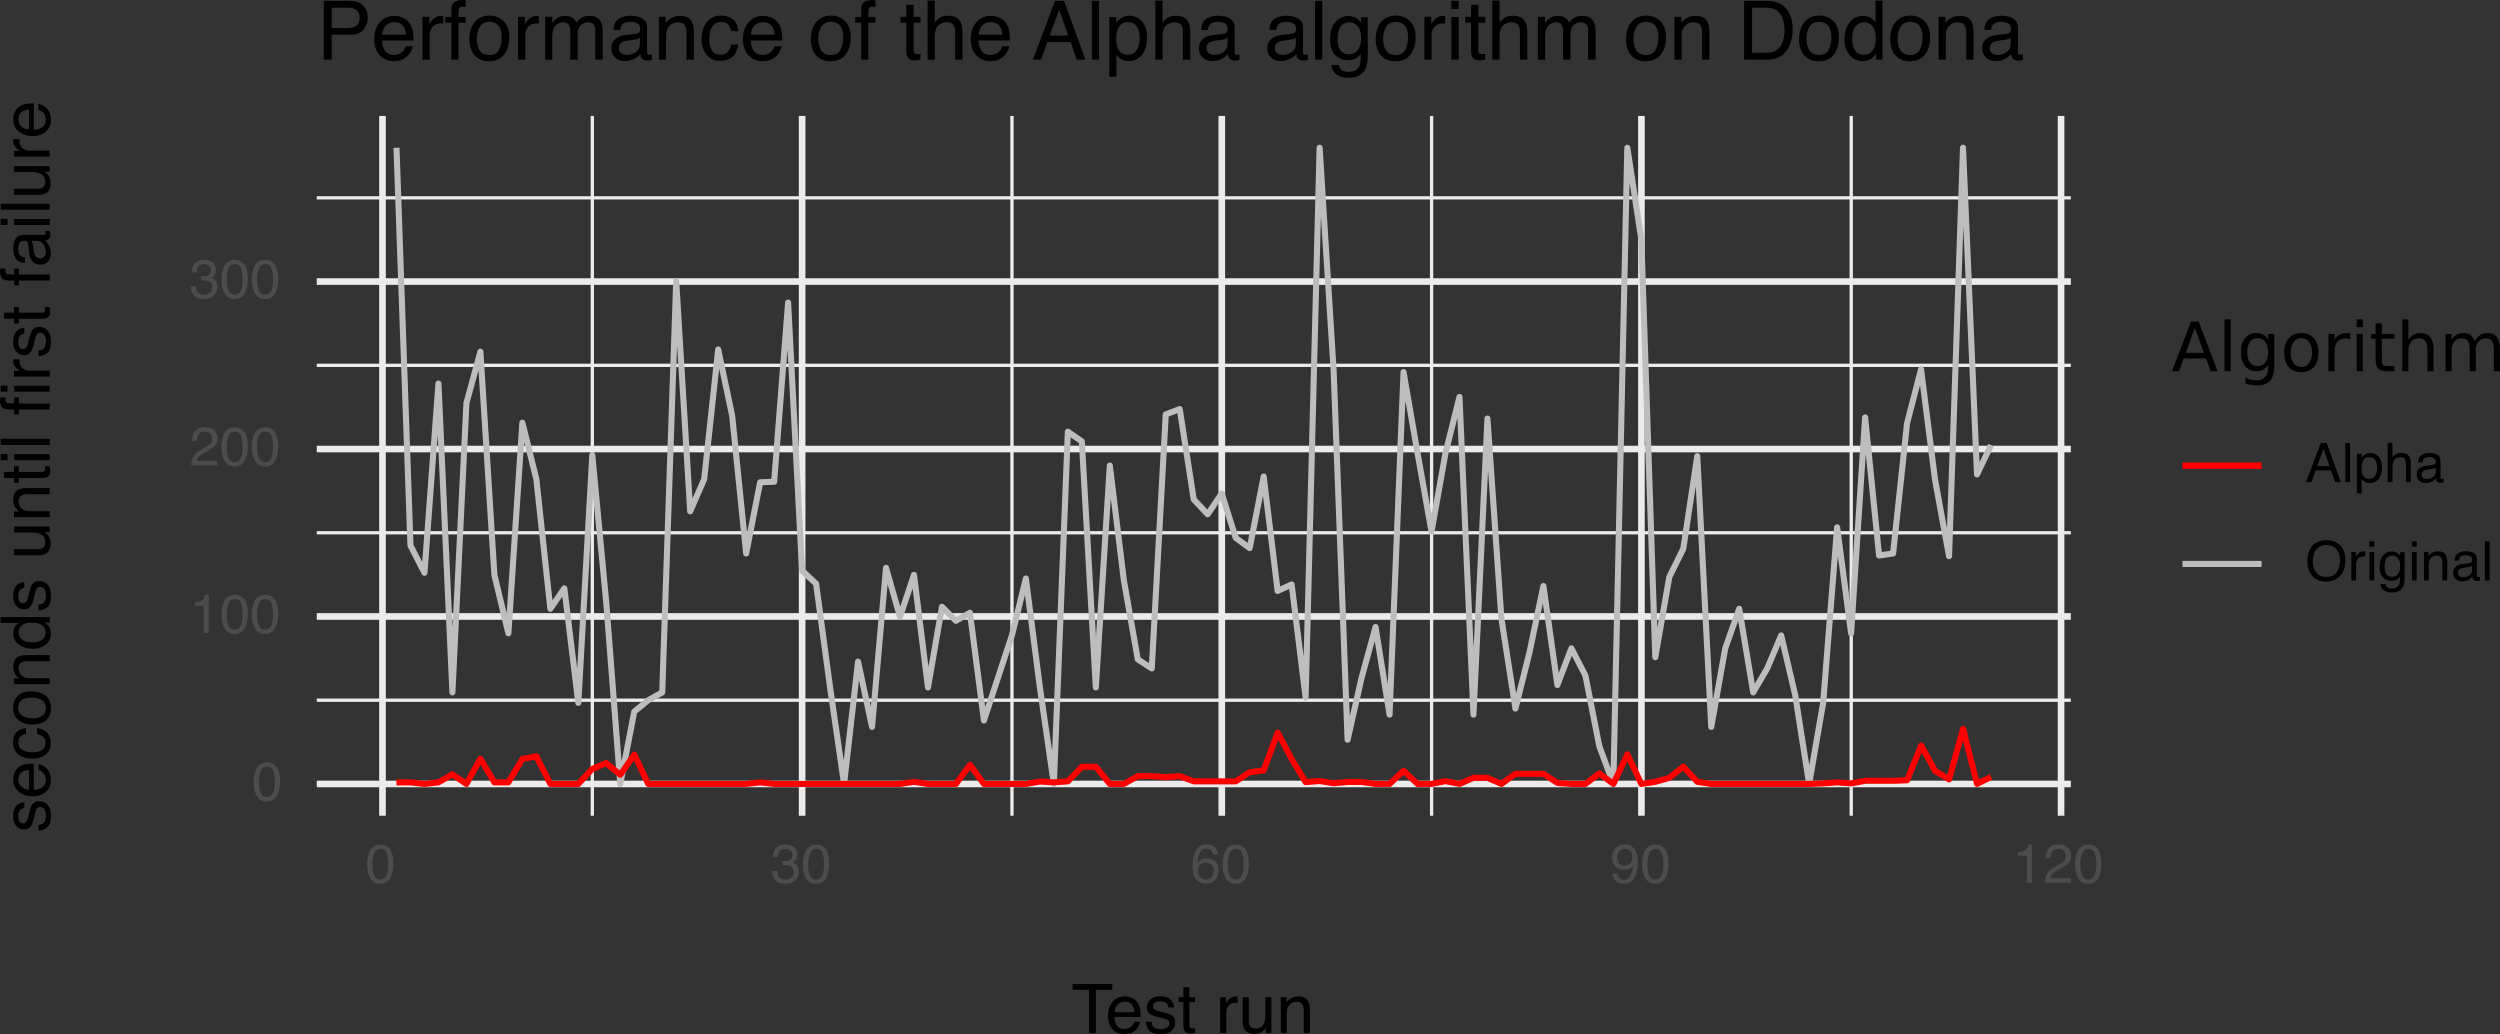 <?xml version="1.0" encoding="UTF-8" standalone="no"?>
<svg
   xmlns:dc="http://purl.org/dc/elements/1.1/"
   xmlns:cc="http://creativecommons.org/ns#"
   xmlns:rdf="http://www.w3.org/1999/02/22-rdf-syntax-ns#"
   xmlns:svg="http://www.w3.org/2000/svg"
   xmlns="http://www.w3.org/2000/svg"
   xmlns:xlink="http://www.w3.org/1999/xlink"
   xmlns:sodipodi="http://sodipodi.sourceforge.net/DTD/sodipodi-0.dtd"
   xmlns:inkscape="http://www.inkscape.org/namespaces/inkscape"
   width="439.438pt"
   height="181.793pt"
   viewBox="0 0 439.438 181.793"
   version="1.1"
   id="svg626"
   sodipodi:docname="rq4-dodona-alpha-time.svg"
   inkscape:version="0.92.3 (2405546, 2018-03-11)">
  <rect x="0" y="0" width="439.438" height="181.793" fill="#333333" stroke="none"/>
  <sodipodi:namedview
     pagecolor="#ffffff"
     bordercolor="#666666"
     borderopacity="1"
     objecttolerance="10"
     gridtolerance="10"
     guidetolerance="10"
     inkscape:pageopacity="0"
     inkscape:pageshadow="2"
     inkscape:window-width="1920"
     inkscape:window-height="1022"
     id="namedview628"
     showgrid="false"
     fit-margin-top="0"
     fit-margin-left="0"
     fit-margin-right="0"
     fit-margin-bottom="0"
     inkscape:zoom="0.79491743"
     inkscape:cx="510.76461"
     inkscape:cy="224.75496"
     inkscape:window-x="0"
     inkscape:window-y="30"
     inkscape:window-maximized="1"
     inkscape:current-layer="svg626" />
  <defs
     id="defs271">
    <g
       id="g218">
      <symbol
         overflow="visible"
         id="glyph0-0"
         style="overflow:visible">
        <path
           style="stroke:none"
           d="M 0.312,0 V -6.875 H 5.766 V 0 Z m 4.594,-0.859 v -5.156 H 1.172 v 5.156 z m 0,0"
           id="path2"
           inkscape:connector-curvature="0" />
      </symbol>
      <symbol
         overflow="visible"
         id="glyph0-1"
         style="overflow:visible">
        <path
           style="stroke:none"
           d="m 2.594,-6.703 c 0.863,0 1.492,0.355 1.891,1.062 0.289,0.555 0.438,1.312 0.438,2.281 0,0.906 -0.137,1.664 -0.406,2.266 C 4.129,-0.238 3.488,0.188 2.594,0.188 c -0.812,0 -1.414,-0.348 -1.797,-1.047 -0.336,-0.594 -0.5,-1.379 -0.5,-2.359 0,-0.758 0.098,-1.414 0.297,-1.969 0.363,-1.008 1.031,-1.516 2,-1.516 z m -0.016,6.125 c 0.438,0 0.785,-0.191 1.047,-0.578 0.258,-0.395 0.391,-1.117 0.391,-2.172 0,-0.758 -0.094,-1.383 -0.281,-1.875 -0.188,-0.5 -0.555,-0.75 -1.094,-0.75 -0.492,0 -0.852,0.234 -1.078,0.703 -0.23,0.469 -0.344,1.156 -0.344,2.062 0,0.688 0.07,1.242 0.219,1.656 0.219,0.637 0.598,0.953 1.141,0.953 z m 0,0"
           id="path5"
           inkscape:connector-curvature="0" />
      </symbol>
      <symbol
         overflow="visible"
         id="glyph0-2"
         style="overflow:visible">
        <path
           style="stroke:none"
           d="m 0.922,-4.75 v -0.641 c 0.602,-0.062 1.023,-0.16 1.266,-0.297 0.238,-0.145 0.422,-0.477 0.547,-1 h 0.656 V 0 H 2.5 v -4.75 z m 0,0"
           id="path8"
           inkscape:connector-curvature="0" />
      </symbol>
      <symbol
         overflow="visible"
         id="glyph0-3"
         style="overflow:visible">
        <path
           style="stroke:none"
           d="M 0.297,0 C 0.328,-0.57 0.445,-1.07 0.656,-1.5 0.863,-1.938 1.27,-2.328 1.875,-2.672 L 2.766,-3.188 C 3.172,-3.426 3.457,-3.629 3.625,-3.797 3.875,-4.055 4,-4.352 4,-4.688 4,-5.07 3.879,-5.379 3.641,-5.609 3.41,-5.836 3.102,-5.953 2.719,-5.953 c -0.586,0 -0.984,0.219 -1.203,0.656 -0.117,0.23 -0.18,0.555 -0.188,0.969 H 0.469 C 0.477,-4.91 0.582,-5.383 0.781,-5.75 c 0.363,-0.656 1.008,-0.984 1.938,-0.984 0.77,0 1.332,0.211 1.688,0.625 0.352,0.418 0.531,0.883 0.531,1.391 0,0.531 -0.188,0.992 -0.562,1.375 -0.219,0.219 -0.617,0.492 -1.188,0.812 L 2.547,-2.188 c -0.305,0.168 -0.543,0.328 -0.719,0.484 -0.312,0.273 -0.512,0.574 -0.594,0.906 H 4.906 V 0 Z m 0,0"
           id="path11"
           inkscape:connector-curvature="0" />
      </symbol>
      <symbol
         overflow="visible"
         id="glyph0-4"
         style="overflow:visible">
        <path
           style="stroke:none"
           d="m 2.484,0.188 c -0.793,0 -1.367,-0.219 -1.719,-0.656 -0.355,-0.438 -0.531,-0.969 -0.531,-1.594 h 0.875 c 0.039,0.438 0.125,0.758 0.25,0.953 0.219,0.355 0.609,0.531 1.172,0.531 0.445,0 0.805,-0.117 1.078,-0.359 0.27,-0.238 0.406,-0.547 0.406,-0.922 0,-0.457 -0.148,-0.781 -0.438,-0.969 -0.281,-0.188 -0.672,-0.281 -1.172,-0.281 -0.055,0 -0.109,0.008 -0.172,0.016 -0.055,0 -0.109,0 -0.172,0 v -0.75 c 0.082,0.012 0.156,0.023 0.219,0.031 0.062,0 0.125,0 0.188,0 0.32,0 0.582,-0.051 0.781,-0.156 0.352,-0.176 0.531,-0.488 0.531,-0.938 0,-0.332 -0.121,-0.586 -0.359,-0.766 -0.23,-0.188 -0.508,-0.281 -0.828,-0.281 -0.562,0 -0.949,0.188 -1.156,0.562 C 1.312,-5.18 1.242,-4.883 1.234,-4.5 h -0.844 c 0,-0.5 0.102,-0.926 0.312,-1.281 0.344,-0.625 0.945,-0.938 1.812,-0.938 0.676,0 1.203,0.156 1.578,0.469 0.375,0.305 0.562,0.742 0.562,1.312 0,0.418 -0.109,0.75 -0.328,1 -0.137,0.156 -0.312,0.281 -0.531,0.375 C 4.148,-3.469 4.426,-3.281 4.625,-3 c 0.195,0.281 0.297,0.621 0.297,1.016 0,0.637 -0.215,1.156 -0.641,1.562 C 3.863,-0.016 3.266,0.188 2.484,0.188 Z m 0,0"
           id="path14"
           inkscape:connector-curvature="0" />
      </symbol>
      <symbol
         overflow="visible"
         id="glyph0-5"
         style="overflow:visible">
        <path
           style="stroke:none"
           d="m 2.812,-6.734 c 0.75,0 1.27,0.199 1.562,0.594 0.289,0.387 0.438,0.781 0.438,1.188 H 3.984 C 3.93,-5.211 3.852,-5.422 3.75,-5.578 3.539,-5.859 3.227,-6 2.812,-6 c -0.469,0 -0.844,0.219 -1.125,0.656 -0.273,0.438 -0.422,1.062 -0.453,1.875 0.188,-0.281 0.43,-0.492 0.734,-0.641 0.258,-0.125 0.555,-0.188 0.891,-0.188 0.562,0 1.051,0.184 1.469,0.547 0.414,0.355 0.625,0.887 0.625,1.594 0,0.617 -0.199,1.156 -0.594,1.625 -0.398,0.469 -0.961,0.703 -1.688,0.703 -0.625,0 -1.168,-0.234 -1.625,-0.703 -0.461,-0.477 -0.688,-1.285 -0.688,-2.422 0,-0.832 0.102,-1.535 0.312,-2.109 C 1.055,-6.176 1.77,-6.734 2.812,-6.734 Z M 2.75,-0.578 c 0.438,0 0.766,-0.145 0.984,-0.438 0.227,-0.301 0.344,-0.656 0.344,-1.062 C 4.078,-2.422 3.977,-2.75 3.781,-3.062 3.582,-3.375 3.223,-3.531 2.703,-3.531 c -0.367,0 -0.684,0.121 -0.953,0.359 -0.273,0.242 -0.406,0.605 -0.406,1.094 0,0.43 0.117,0.789 0.359,1.078 0.25,0.281 0.598,0.422 1.047,0.422 z m 0,0"
           id="path17"
           inkscape:connector-curvature="0" />
      </symbol>
      <symbol
         overflow="visible"
         id="glyph0-6"
         style="overflow:visible">
        <path
           style="stroke:none"
           d="m 1.281,-1.625 c 0.02,0.469 0.195,0.793 0.531,0.969 0.176,0.094 0.367,0.141 0.578,0.141 0.406,0 0.75,-0.164 1.031,-0.5 0.281,-0.332 0.484,-1.016 0.609,-2.047 -0.188,0.293 -0.422,0.5 -0.703,0.625 -0.273,0.117 -0.57,0.172 -0.891,0.172 -0.648,0 -1.156,-0.195 -1.531,-0.594 -0.375,-0.406 -0.562,-0.926 -0.562,-1.562 0,-0.602 0.18,-1.133 0.547,-1.594 0.375,-0.469 0.926,-0.703 1.656,-0.703 0.977,0 1.648,0.445 2.016,1.328 0.207,0.48 0.312,1.086 0.312,1.812 0,0.824 -0.125,1.555 -0.375,2.188 C 4.094,-0.336 3.398,0.188 2.422,0.188 c -0.656,0 -1.156,-0.172 -1.5,-0.516 -0.336,-0.344 -0.5,-0.773 -0.5,-1.297 z M 2.547,-3 C 2.879,-3 3.188,-3.109 3.469,-3.328 3.75,-3.547 3.891,-3.93 3.891,-4.484 c 0,-0.488 -0.125,-0.852 -0.375,-1.094 -0.25,-0.25 -0.57,-0.375 -0.953,-0.375 -0.418,0 -0.746,0.141 -0.984,0.422 -0.242,0.273 -0.359,0.641 -0.359,1.109 0,0.438 0.102,0.789 0.312,1.047 C 1.75,-3.125 2.086,-3 2.547,-3 Z m 0,0"
           id="path20"
           inkscape:connector-curvature="0" />
      </symbol>
      <symbol
         overflow="visible"
         id="glyph0-7"
         style="overflow:visible">
        <path
           style="stroke:none"
           d="M 4.266,-2.812 3.219,-5.859 2.109,-2.812 Z M 2.734,-6.875 H 3.781 L 6.281,0 H 5.266 L 4.562,-2.062 H 1.844 L 1.094,0 H 0.141 Z m 0.484,0 z m 0,0"
           id="path23"
           inkscape:connector-curvature="0" />
      </symbol>
      <symbol
         overflow="visible"
         id="glyph0-8"
         style="overflow:visible">
        <path
           style="stroke:none"
           d="m 0.641,-6.875 h 0.844 V 0 h -0.844 z m 0,0"
           id="path26"
           inkscape:connector-curvature="0" />
      </symbol>
      <symbol
         overflow="visible"
         id="glyph0-9"
         style="overflow:visible">
        <path
           style="stroke:none"
           d="m 2.734,-0.562 c 0.395,0 0.723,-0.164 0.984,-0.5 0.258,-0.332 0.391,-0.82 0.391,-1.469 0,-0.406 -0.059,-0.75 -0.172,-1.031 -0.219,-0.562 -0.621,-0.844 -1.203,-0.844 -0.586,0 -0.984,0.297 -1.203,0.891 -0.117,0.312 -0.172,0.711 -0.172,1.188 0,0.387 0.055,0.715 0.172,0.984 C 1.75,-0.82 2.148,-0.562 2.734,-0.562 Z M 0.547,-5 H 1.375 v 0.672 c 0.164,-0.227 0.348,-0.406 0.547,-0.531 0.289,-0.188 0.625,-0.281 1,-0.281 0.57,0 1.055,0.219 1.453,0.656 0.395,0.438 0.594,1.059 0.594,1.859 0,1.094 -0.289,1.875 -0.859,2.344 -0.367,0.301 -0.789,0.453 -1.266,0.453 -0.375,0 -0.695,-0.086 -0.953,-0.25 -0.148,-0.094 -0.312,-0.254 -0.5,-0.484 V 2 h -0.844 z m 0,0"
           id="path29"
           inkscape:connector-curvature="0" />
      </symbol>
      <symbol
         overflow="visible"
         id="glyph0-10"
         style="overflow:visible">
        <path
           style="stroke:none"
           d="m 0.625,-6.906 h 0.844 v 2.562 C 1.664,-4.594 1.844,-4.77 2,-4.875 c 0.27,-0.176 0.609,-0.266 1.016,-0.266 0.727,0 1.223,0.258 1.484,0.766 0.133,0.281 0.203,0.668 0.203,1.156 V 0 H 3.844 v -3.156 c 0,-0.375 -0.047,-0.645 -0.141,-0.812 C 3.547,-4.25 3.258,-4.391 2.844,-4.391 c -0.355,0 -0.672,0.125 -0.953,0.375 C 1.609,-3.773 1.469,-3.32 1.469,-2.656 V 0 H 0.625 Z m 0,0"
           id="path32"
           inkscape:connector-curvature="0" />
      </symbol>
      <symbol
         overflow="visible"
         id="glyph0-11"
         style="overflow:visible">
        <path
           style="stroke:none"
           d="m 1.266,-1.328 c 0,0.242 0.086,0.434 0.266,0.578 0.176,0.137 0.391,0.203 0.641,0.203 C 2.461,-0.547 2.75,-0.613 3.031,-0.75 3.5,-0.977 3.734,-1.352 3.734,-1.875 v -0.672 c -0.105,0.062 -0.242,0.117 -0.406,0.156 -0.156,0.043 -0.312,0.074 -0.469,0.094 l -0.516,0.062 C 2.039,-2.191 1.812,-2.125 1.656,-2.031 1.395,-1.883 1.266,-1.648 1.266,-1.328 Z M 3.312,-3.047 C 3.5,-3.066 3.629,-3.145 3.703,-3.281 3.734,-3.352 3.75,-3.461 3.75,-3.609 3.75,-3.891 3.645,-4.094 3.438,-4.219 3.238,-4.352 2.945,-4.422 2.562,-4.422 c -0.438,0 -0.75,0.117 -0.938,0.344 -0.105,0.137 -0.172,0.336 -0.203,0.594 H 0.641 C 0.66,-4.098 0.863,-4.523 1.25,-4.766 c 0.383,-0.25 0.828,-0.375 1.328,-0.375 0.594,0 1.078,0.117 1.453,0.344 0.363,0.219 0.547,0.57 0.547,1.047 v 2.891 c 0,0.086 0.016,0.152 0.047,0.203 0.039,0.055 0.117,0.078 0.234,0.078 0.031,0 0.066,0 0.109,0 0.051,0 0.102,-0.004 0.156,-0.016 V 0.016 C 5,0.055 4.898,0.082 4.828,0.094 c -0.062,0.008 -0.156,0.016 -0.281,0.016 -0.293,0 -0.5,-0.105 -0.625,-0.312 -0.074,-0.102 -0.125,-0.258 -0.156,-0.469 -0.168,0.23 -0.414,0.43 -0.734,0.594 -0.324,0.164 -0.68,0.25 -1.062,0.25 C 1.5,0.172 1.117,0.031 0.828,-0.25 c -0.293,-0.281 -0.438,-0.633 -0.438,-1.062 0,-0.469 0.141,-0.828 0.422,-1.078 C 1.102,-2.648 1.488,-2.812 1.969,-2.875 Z m -0.703,-2.094 z m 0,0"
           id="path35"
           inkscape:connector-curvature="0" />
      </symbol>
      <symbol
         overflow="visible"
         id="glyph0-12"
         style="overflow:visible">
        <path
           style="stroke:none"
           d="m 3.703,-7.062 c 1.207,0 2.109,0.391 2.703,1.172 0.445,0.605 0.672,1.383 0.672,2.328 0,1.031 -0.262,1.887 -0.781,2.562 C 5.68,-0.195 4.812,0.203 3.688,0.203 c -1.062,0 -1.898,-0.348 -2.5,-1.047 C 0.645,-1.52 0.375,-2.375 0.375,-3.406 0.375,-4.332 0.602,-5.129 1.062,-5.797 1.656,-6.641 2.535,-7.062 3.703,-7.062 Z m 0.094,6.438 c 0.82,0 1.414,-0.297 1.781,-0.891 C 5.941,-2.109 6.125,-2.785 6.125,-3.547 6.125,-4.359 5.91,-5.008 5.484,-5.5 5.066,-5.988 4.488,-6.234 3.75,-6.234 c -0.711,0 -1.289,0.246 -1.734,0.734 -0.449,0.48 -0.672,1.199 -0.672,2.156 0,0.762 0.191,1.406 0.578,1.938 0.383,0.523 1.008,0.781 1.875,0.781 z m -0.062,-6.438 z m 0,0"
           id="path38"
           inkscape:connector-curvature="0" />
      </symbol>
      <symbol
         overflow="visible"
         id="glyph0-13"
         style="overflow:visible">
        <path
           style="stroke:none"
           d="M 0.641,-5.016 H 1.438 V -4.156 C 1.508,-4.32 1.672,-4.523 1.922,-4.766 2.18,-5.004 2.477,-5.125 2.812,-5.125 c 0.008,0 0.035,0 0.078,0 0.039,0 0.102,0.008 0.188,0.016 V -4.219 C 3.023,-4.227 2.977,-4.234 2.938,-4.234 c -0.043,0 -0.086,0 -0.125,0 -0.43,0 -0.758,0.137 -0.984,0.406 -0.23,0.273 -0.344,0.586 -0.344,0.938 V 0 h -0.844 z m 0,0"
           id="path41"
           inkscape:connector-curvature="0" />
      </symbol>
      <symbol
         overflow="visible"
         id="glyph0-14"
         style="overflow:visible">
        <path
           style="stroke:none"
           d="M 0.625,-5 H 1.469 V 0 H 0.625 Z m 0,-1.875 h 0.844 v 0.953 H 0.625 Z m 0,0"
           id="path44"
           inkscape:connector-curvature="0" />
      </symbol>
      <symbol
         overflow="visible"
         id="glyph0-15"
         style="overflow:visible">
        <path
           style="stroke:none"
           d="m 2.391,-5.109 c 0.395,0 0.738,0.102 1.031,0.297 0.156,0.105 0.316,0.262 0.484,0.469 v -0.625 H 4.688 v 4.562 c 0,0.633 -0.094,1.133 -0.281,1.5 C 4.051,1.781 3.391,2.125 2.422,2.125 1.879,2.125 1.422,2 1.047,1.75 0.68,1.508 0.477,1.133 0.438,0.625 h 0.859 c 0.039,0.219 0.125,0.391 0.25,0.516 0.188,0.188 0.484,0.281 0.891,0.281 0.645,0 1.066,-0.23 1.266,-0.688 0.125,-0.262 0.18,-0.738 0.172,-1.438 C 3.707,-0.441 3.504,-0.25 3.266,-0.125 3.023,0 2.711,0.062 2.328,0.062 1.785,0.062 1.305,-0.129 0.891,-0.516 0.484,-0.898 0.281,-1.539 0.281,-2.438 c 0,-0.832 0.203,-1.484 0.609,-1.953 0.414,-0.477 0.914,-0.719 1.5,-0.719 z M 3.906,-2.531 c 0,-0.625 -0.133,-1.082 -0.391,-1.375 -0.25,-0.301 -0.574,-0.453 -0.969,-0.453 -0.594,0 -1,0.277 -1.219,0.828 -0.117,0.305 -0.172,0.695 -0.172,1.172 0,0.562 0.113,0.996 0.344,1.297 0.227,0.293 0.535,0.438 0.922,0.438 0.602,0 1.031,-0.273 1.281,-0.828 C 3.836,-1.754 3.906,-2.113 3.906,-2.531 Z M 2.484,-5.141 Z m 0,0"
           id="path47"
           inkscape:connector-curvature="0" />
      </symbol>
      <symbol
         overflow="visible"
         id="glyph0-16"
         style="overflow:visible">
        <path
           style="stroke:none"
           d="M 0.625,-5.016 H 1.422 V -4.312 c 0.238,-0.289 0.488,-0.5 0.75,-0.625 0.27,-0.125 0.566,-0.188 0.891,-0.188 0.707,0 1.188,0.246 1.438,0.734 0.133,0.273 0.203,0.664 0.203,1.172 V 0 H 3.844 v -3.156 c 0,-0.312 -0.043,-0.562 -0.125,-0.75 C 3.562,-4.219 3.289,-4.375 2.906,-4.375 c -0.211,0 -0.375,0.023 -0.5,0.062 -0.23,0.074 -0.434,0.215 -0.609,0.422 -0.137,0.156 -0.227,0.324 -0.266,0.5 -0.043,0.18 -0.062,0.434 -0.062,0.766 V 0 H 0.625 Z m 1.969,-0.125 z m 0,0"
           id="path50"
           inkscape:connector-curvature="0" />
      </symbol>
      <symbol
         overflow="visible"
         id="glyph1-0"
         style="overflow:visible">
        <path
           style="stroke:none"
           d="M 0.391,0 V -8.609 H 7.219 V 0 Z m 5.75,-1.078 V -7.531 H 1.469 v 6.453 z m 0,0"
           id="path53"
           inkscape:connector-curvature="0" />
      </symbol>
      <symbol
         overflow="visible"
         id="glyph1-1"
         style="overflow:visible">
        <path
           style="stroke:none"
           d="m 7.172,-8.609 v 1.031 H 4.281 V 0 H 3.094 V -7.578 H 0.188 v -1.031 z m 0,0"
           id="path56"
           inkscape:connector-curvature="0" />
      </symbol>
      <symbol
         overflow="visible"
         id="glyph1-2"
         style="overflow:visible">
        <path
           style="stroke:none"
           d="m 3.391,-6.422 c 0.445,0 0.879,0.105 1.297,0.312 0.414,0.211 0.734,0.48 0.953,0.812 0.207,0.324 0.348,0.695 0.422,1.109 0.062,0.293 0.094,0.758 0.094,1.391 H 1.547 C 1.566,-2.16 1.719,-1.648 2,-1.266 2.281,-0.879 2.719,-0.688 3.312,-0.688 c 0.551,0 0.988,-0.18 1.312,-0.547 C 4.812,-1.441 4.945,-1.688 5.031,-1.969 H 6.062 C 6.039,-1.738 5.953,-1.484 5.797,-1.203 5.641,-0.922 5.469,-0.688 5.281,-0.5 4.957,-0.188 4.555,0.02 4.078,0.125 3.828,0.188 3.539,0.219 3.219,0.219 2.438,0.219 1.773,-0.062 1.234,-0.625 c -0.543,-0.57 -0.812,-1.367 -0.812,-2.391 0,-1.008 0.27,-1.828 0.812,-2.453 0.551,-0.633 1.27,-0.953 2.156,-0.953 z M 5.062,-3.641 C 5.02,-4.098 4.922,-4.461 4.766,-4.734 4.484,-5.242 4.004,-5.5 3.328,-5.5 2.836,-5.5 2.426,-5.32 2.094,-4.969 1.77,-4.625 1.598,-4.18 1.578,-3.641 Z m -1.781,-2.781 z m 0,0"
           id="path59"
           inkscape:connector-curvature="0" />
      </symbol>
      <symbol
         overflow="visible"
         id="glyph1-3"
         style="overflow:visible">
        <path
           style="stroke:none"
           d="m 1.406,-1.969 c 0.031,0.355 0.117,0.625 0.266,0.812 0.258,0.336 0.719,0.5 1.375,0.5 0.395,0 0.738,-0.082 1.031,-0.25 0.301,-0.164 0.453,-0.426 0.453,-0.781 0,-0.27 -0.121,-0.477 -0.359,-0.625 -0.156,-0.082 -0.461,-0.18 -0.906,-0.297 L 2.422,-2.812 C 1.891,-2.945 1.5,-3.098 1.25,-3.266 c -0.461,-0.281 -0.688,-0.676 -0.688,-1.188 0,-0.594 0.211,-1.07 0.641,-1.438 C 1.629,-6.254 2.207,-6.438 2.938,-6.438 c 0.938,0 1.613,0.277 2.031,0.828 0.27,0.355 0.398,0.734 0.391,1.141 h -1 C 4.336,-4.707 4.254,-4.926 4.109,-5.125 3.867,-5.395 3.445,-5.531 2.844,-5.531 c -0.398,0 -0.699,0.078 -0.906,0.234 -0.199,0.148 -0.297,0.344 -0.297,0.594 0,0.273 0.133,0.492 0.406,0.656 0.156,0.094 0.383,0.18 0.688,0.25 l 0.688,0.172 c 0.758,0.188 1.27,0.367 1.531,0.531 0.406,0.273 0.609,0.699 0.609,1.281 0,0.555 -0.215,1.031 -0.641,1.438 C 4.504,0.031 3.863,0.234 3,0.234 c -0.938,0 -1.605,-0.211 -2,-0.625 C 0.613,-0.816 0.41,-1.344 0.391,-1.969 Z m 1.547,-4.453 z m 0,0"
           id="path62"
           inkscape:connector-curvature="0" />
      </symbol>
      <symbol
         overflow="visible"
         id="glyph1-4"
         style="overflow:visible">
        <path
           style="stroke:none"
           d="m 0.984,-8.031 h 1.062 v 1.75 h 1 v 0.859 h -1 V -1.312 c 0,0.219 0.078,0.367 0.234,0.438 0.07,0.043 0.207,0.062 0.406,0.062 0.051,0 0.102,0 0.156,0 0.062,-0.008 0.129,-0.016 0.203,-0.016 V 0 C 2.93,0.031 2.805,0.051 2.672,0.062 2.547,0.082 2.406,0.094 2.25,0.094 c -0.492,0 -0.824,-0.125 -1,-0.375 -0.18,-0.25 -0.266,-0.578 -0.266,-0.984 v -4.156 H 0.141 V -6.281 h 0.844 z m 0,0"
           id="path65"
           inkscape:connector-curvature="0" />
      </symbol>
      <symbol
         overflow="visible"
         id="glyph1-5"
         style="overflow:visible">
        <path
           style="stroke:none"
           d=""
           id="path68"
           inkscape:connector-curvature="0" />
      </symbol>
      <symbol
         overflow="visible"
         id="glyph1-6"
         style="overflow:visible">
        <path
           style="stroke:none"
           d="M 0.797,-6.281 H 1.812 v 1.094 c 0.07,-0.219 0.27,-0.477 0.594,-0.781 0.32,-0.301 0.691,-0.453 1.109,-0.453 0.02,0 0.051,0.008 0.094,0.016 0.051,0 0.133,0.008 0.25,0.016 v 1.109 c -0.062,-0.008 -0.121,-0.016 -0.172,-0.016 -0.055,0 -0.109,0 -0.172,0 -0.531,0 -0.945,0.172 -1.234,0.516 C 2,-4.445 1.859,-4.055 1.859,-3.609 V 0 h -1.062 z m 0,0"
           id="path71"
           inkscape:connector-curvature="0" />
      </symbol>
      <symbol
         overflow="visible"
         id="glyph1-7"
         style="overflow:visible">
        <path
           style="stroke:none"
           d="m 1.828,-6.281 v 4.172 c 0,0.324 0.051,0.586 0.156,0.781 0.188,0.375 0.535,0.562 1.047,0.562 0.727,0 1.227,-0.328 1.5,-0.984 C 4.676,-2.102 4.75,-2.582 4.75,-3.188 V -6.281 H 5.797 V 0 H 4.812 v -0.922 c -0.137,0.242 -0.305,0.438 -0.5,0.594 -0.406,0.332 -0.898,0.5 -1.469,0.5 -0.898,0 -1.508,-0.301 -1.828,-0.906 C 0.836,-1.047 0.75,-1.473 0.75,-2.016 V -6.281 Z M 3.281,-6.422 Z m 0,0"
           id="path74"
           inkscape:connector-curvature="0" />
      </symbol>
      <symbol
         overflow="visible"
         id="glyph1-8"
         style="overflow:visible">
        <path
           style="stroke:none"
           d="m 0.781,-6.281 h 1 v 0.891 c 0.289,-0.363 0.602,-0.625 0.938,-0.781 0.332,-0.164 0.703,-0.25 1.109,-0.25 0.883,0 1.484,0.312 1.797,0.938 0.176,0.344 0.266,0.828 0.266,1.453 V 0 H 4.812 V -3.953 C 4.812,-4.336 4.754,-4.645 4.641,-4.875 4.453,-5.27 4.113,-5.469 3.625,-5.469 c -0.25,0 -0.453,0.027 -0.609,0.078 C 2.723,-5.305 2.469,-5.133 2.25,-4.875 2.07,-4.664 1.957,-4.453 1.906,-4.234 1.852,-4.016 1.828,-3.695 1.828,-3.281 V 0 H 0.781 Z M 3.25,-6.422 Z m 0,0"
           id="path77"
           inkscape:connector-curvature="0" />
      </symbol>
      <symbol
         overflow="visible"
         id="glyph2-0"
         style="overflow:visible">
        <path
           style="stroke:none"
           d="M 0,-0.391 H -8.609 V -7.219 H 0 Z m -1.078,-5.75 H -7.531 v 4.672 h 6.453 z m 0,0"
           id="path80"
           inkscape:connector-curvature="0" />
      </symbol>
      <symbol
         overflow="visible"
         id="glyph2-1"
         style="overflow:visible">
        <path
           style="stroke:none"
           d="m -1.969,-1.406 c 0.355,-0.031 0.625,-0.117 0.812,-0.266 0.336,-0.258 0.5,-0.719 0.5,-1.375 0,-0.395 -0.082,-0.738 -0.25,-1.031 -0.164,-0.301 -0.426,-0.453 -0.781,-0.453 -0.27,0 -0.477,0.121 -0.625,0.359 -0.082,0.156 -0.18,0.461 -0.297,0.906 L -2.812,-2.422 C -2.945,-1.891 -3.098,-1.5 -3.266,-1.25 c -0.281,0.461 -0.676,0.688 -1.188,0.688 -0.594,0 -1.07,-0.211 -1.438,-0.641 C -6.254,-1.629 -6.438,-2.207 -6.438,-2.938 c 0,-0.938 0.277,-1.613 0.828,-2.031 0.355,-0.27 0.734,-0.398 1.141,-0.391 v 1 c -0.238,0.023 -0.457,0.105 -0.656,0.25 -0.27,0.242 -0.406,0.664 -0.406,1.266 0,0.398 0.078,0.699 0.234,0.906 0.148,0.199 0.344,0.297 0.594,0.297 0.273,0 0.492,-0.133 0.656,-0.406 0.094,-0.156 0.18,-0.383 0.25,-0.688 l 0.172,-0.688 c 0.188,-0.758 0.367,-1.27 0.531,-1.531 0.273,-0.406 0.699,-0.609 1.281,-0.609 0.555,0 1.031,0.215 1.438,0.641 0.406,0.418 0.609,1.059 0.609,1.922 0,0.938 -0.211,1.605 -0.625,2 -0.426,0.387 -0.953,0.59 -1.578,0.609 z m -4.453,-1.547 z m 0,0"
           id="path83"
           inkscape:connector-curvature="0" />
      </symbol>
      <symbol
         overflow="visible"
         id="glyph2-2"
         style="overflow:visible">
        <path
           style="stroke:none"
           d="m -6.422,-3.391 c 0,-0.445 0.105,-0.879 0.312,-1.297 0.211,-0.414 0.48,-0.734 0.812,-0.953 0.324,-0.207 0.695,-0.348 1.109,-0.422 0.293,-0.062 0.758,-0.094 1.391,-0.094 v 4.609 C -2.16,-1.566 -1.648,-1.719 -1.266,-2 -0.879,-2.281 -0.688,-2.719 -0.688,-3.312 c 0,-0.551 -0.18,-0.988 -0.547,-1.312 C -1.441,-4.812 -1.688,-4.945 -1.969,-5.031 V -6.062 c 0.23,0.023 0.484,0.109 0.766,0.266 0.281,0.156 0.516,0.328 0.703,0.516 0.312,0.324 0.52,0.727 0.625,1.203 0.062,0.25 0.094,0.539 0.094,0.859 0,0.781 -0.281,1.445 -0.844,1.984 -0.57,0.543 -1.367,0.812 -2.391,0.812 -1.008,0 -1.828,-0.27 -2.453,-0.812 -0.633,-0.551 -0.953,-1.27 -0.953,-2.156 z m 2.781,-1.672 c -0.457,0.043 -0.82,0.141 -1.094,0.297 -0.508,0.281 -0.766,0.762 -0.766,1.438 0,0.492 0.18,0.902 0.531,1.234 0.344,0.324 0.789,0.496 1.328,0.516 z m -2.781,1.781 z m 0,0"
           id="path86"
           inkscape:connector-curvature="0" />
      </symbol>
      <symbol
         overflow="visible"
         id="glyph2-3"
         style="overflow:visible">
        <path
           style="stroke:none"
           d="m -6.453,-3.188 c 0,-0.707 0.172,-1.281 0.516,-1.719 0.344,-0.445 0.934,-0.719 1.766,-0.812 V -4.688 C -4.555,-4.625 -4.875,-4.484 -5.125,-4.266 c -0.258,0.219 -0.391,0.578 -0.391,1.078 0,0.668 0.328,1.148 0.984,1.438 0.43,0.188 0.953,0.281 1.578,0.281 0.625,0 1.156,-0.129 1.594,-0.391 0.43,-0.27 0.641,-0.691 0.641,-1.266 0,-0.438 -0.133,-0.781 -0.406,-1.031 -0.27,-0.258 -0.633,-0.438 -1.094,-0.531 v -1.031 c 0.836,0.117 1.445,0.406 1.828,0.875 0.387,0.469 0.578,1.07 0.578,1.797 0,0.824 -0.301,1.48 -0.906,1.969 -0.602,0.492 -1.352,0.734 -2.25,0.734 -1.102,0 -1.957,-0.266 -2.562,-0.797 -0.613,-0.539 -0.922,-1.223 -0.922,-2.047 z m 0.031,0.156 z m 0,0"
           id="path89"
           inkscape:connector-curvature="0" />
      </symbol>
      <symbol
         overflow="visible"
         id="glyph2-4"
         style="overflow:visible">
        <path
           style="stroke:none"
           d="m -0.688,-3.266 c 0,-0.695 -0.258,-1.176 -0.781,-1.438 C -2,-4.961 -2.586,-5.094 -3.234,-5.094 c -0.594,0 -1.07,0.094 -1.438,0.281 -0.57,0.305 -0.859,0.812 -0.859,1.531 0,0.648 0.246,1.117 0.734,1.406 0.492,0.293 1.086,0.438 1.781,0.438 0.668,0 1.227,-0.145 1.672,-0.438 0.438,-0.289 0.656,-0.754 0.656,-1.391 z M -6.453,-3.312 c 0,-0.801 0.273,-1.477 0.812,-2.031 0.531,-0.562 1.324,-0.844 2.375,-0.844 1.012,0 1.852,0.246 2.516,0.734 0.656,0.492 0.984,1.25 0.984,2.281 0,0.867 -0.289,1.555 -0.875,2.062 C -1.234,-0.598 -2.02,-0.344 -3,-0.344 c -1.051,0 -1.891,-0.266 -2.516,-0.797 -0.625,-0.539 -0.938,-1.266 -0.938,-2.172 z m 0.031,0.047 z m 0,0"
           id="path92"
           inkscape:connector-curvature="0" />
      </symbol>
      <symbol
         overflow="visible"
         id="glyph2-5"
         style="overflow:visible">
        <path
           style="stroke:none"
           d="m -6.281,-0.781 v -1 h 0.891 c -0.363,-0.289 -0.625,-0.602 -0.781,-0.938 -0.164,-0.332 -0.25,-0.703 -0.25,-1.109 0,-0.883 0.312,-1.484 0.938,-1.797 0.344,-0.176 0.828,-0.266 1.453,-0.266 H 0 V -4.812 h -3.953 c -0.383,0 -0.691,0.059 -0.922,0.172 -0.395,0.188 -0.594,0.527 -0.594,1.016 0,0.25 0.027,0.453 0.078,0.609 0.086,0.293 0.258,0.547 0.516,0.766 0.211,0.18 0.422,0.293 0.641,0.344 0.219,0.055 0.539,0.078 0.953,0.078 H 0 V -0.781 Z M -6.422,-3.25 Z m 0,0"
           id="path95"
           inkscape:connector-curvature="0" />
      </symbol>
      <symbol
         overflow="visible"
         id="glyph2-6"
         style="overflow:visible">
        <path
           style="stroke:none"
           d="m -3.062,-1.438 c 0.668,0 1.23,-0.141 1.688,-0.422 0.449,-0.289 0.672,-0.75 0.672,-1.375 0,-0.488 -0.207,-0.891 -0.625,-1.203 -0.414,-0.32 -1.02,-0.484 -1.812,-0.484 -0.789,0 -1.375,0.168 -1.75,0.5 -0.383,0.324 -0.578,0.719 -0.578,1.188 0,0.531 0.203,0.965 0.609,1.297 0.406,0.336 1.008,0.5 1.797,0.5 z m -3.328,-1.594 c 0,-0.477 0.105,-0.879 0.312,-1.203 0.117,-0.188 0.32,-0.398 0.609,-0.641 H -8.641 V -5.891 H 0 V -4.938 h -0.875 c 0.387,0.242 0.668,0.531 0.844,0.875 0.164,0.336 0.25,0.719 0.25,1.156 0,0.699 -0.289,1.305 -0.875,1.812 -0.594,0.512 -1.375,0.766 -2.344,0.766 -0.914,0 -1.707,-0.234 -2.375,-0.703 -0.676,-0.469 -1.016,-1.133 -1.016,-2 z m 0,0"
           id="path98"
           inkscape:connector-curvature="0" />
      </symbol>
      <symbol
         overflow="visible"
         id="glyph2-7"
         style="overflow:visible">
        <path
           style="stroke:none"
           d=""
           id="path101"
           inkscape:connector-curvature="0" />
      </symbol>
      <symbol
         overflow="visible"
         id="glyph2-8"
         style="overflow:visible">
        <path
           style="stroke:none"
           d="m -6.281,-1.828 h 4.172 c 0.324,0 0.586,-0.051 0.781,-0.156 0.375,-0.188 0.562,-0.535 0.562,-1.047 0,-0.727 -0.328,-1.227 -0.984,-1.5 C -2.102,-4.676 -2.582,-4.75 -3.188,-4.75 H -6.281 V -5.797 H 0 V -4.812 h -0.922 c 0.242,0.137 0.438,0.305 0.594,0.5 0.332,0.406 0.5,0.898 0.5,1.469 0,0.898 -0.301,1.508 -0.906,1.828 C -1.047,-0.836 -1.473,-0.75 -2.016,-0.75 H -6.281 Z M -6.422,-3.281 Z m 0,0"
           id="path104"
           inkscape:connector-curvature="0" />
      </symbol>
      <symbol
         overflow="visible"
         id="glyph2-9"
         style="overflow:visible">
        <path
           style="stroke:none"
           d="m -8.031,-0.984 v -1.062 h 1.75 v -1 h 0.859 v 1 H -1.312 c 0.219,0 0.367,-0.078 0.438,-0.234 0.043,-0.07 0.062,-0.207 0.062,-0.406 0,-0.051 0,-0.102 0,-0.156 -0.008,-0.062 -0.016,-0.129 -0.016,-0.203 H 0 c 0.031,0.117 0.051,0.242 0.062,0.375 0.02,0.125 0.031,0.266 0.031,0.422 0,0.492 -0.125,0.824 -0.375,1 -0.25,0.18 -0.578,0.266 -0.984,0.266 h -4.156 v 0.844 H -6.281 v -0.844 z m 0,0"
           id="path107"
           inkscape:connector-curvature="0" />
      </symbol>
      <symbol
         overflow="visible"
         id="glyph2-10"
         style="overflow:visible">
        <path
           style="stroke:none"
           d="m -6.25,-0.781 v -1.062 H 0 v 1.062 z m -2.359,0 v -1.062 h 1.203 v 1.062 z m 0,0"
           id="path110"
           inkscape:connector-curvature="0" />
      </symbol>
      <symbol
         overflow="visible"
         id="glyph2-11"
         style="overflow:visible">
        <path
           style="stroke:none"
           d="m -8.609,-0.797 v -1.062 H 0 v 1.062 z m 0,0"
           id="path113"
           inkscape:connector-curvature="0" />
      </symbol>
      <symbol
         overflow="visible"
         id="glyph2-12"
         style="overflow:visible">
        <path
           style="stroke:none"
           d="m -7.234,-1.031 c -0.438,-0.02 -0.754,-0.098 -0.953,-0.234 -0.363,-0.25 -0.547,-0.723 -0.547,-1.422 0,-0.07 0.008,-0.141 0.016,-0.203 0,-0.07 0.008,-0.156 0.016,-0.25 H -7.75 c -0.008,0.117 -0.016,0.199 -0.016,0.25 0,0.043 0,0.086 0,0.125 0,0.324 0.086,0.516 0.25,0.578 0.168,0.062 0.59,0.094 1.266,0.094 v -1.047 h 0.828 v 1.062 H 0 v 1.047 h -5.422 v 0.859 H -6.25 V -1.031 Z m -0.172,-3.125 h -1.203 v -1.047 h 1.203 z m 1.156,0 V -5.203 H 0 v 1.047 z m 0,0"
           id="path116"
           inkscape:connector-curvature="0" />
      </symbol>
      <symbol
         overflow="visible"
         id="glyph2-13"
         style="overflow:visible">
        <path
           style="stroke:none"
           d="M -6.281,-0.797 V -1.812 h 1.094 c -0.219,-0.07 -0.477,-0.27 -0.781,-0.594 -0.301,-0.32 -0.453,-0.691 -0.453,-1.109 0,-0.02 0.008,-0.051 0.016,-0.094 0,-0.051 0.008,-0.133 0.016,-0.25 h 1.109 c -0.008,0.062 -0.016,0.121 -0.016,0.172 0,0.055 0,0.109 0,0.172 0,0.531 0.172,0.945 0.516,1.234 0.336,0.281 0.727,0.422 1.172,0.422 H 0 v 1.062 z m 0,0"
           id="path119"
           inkscape:connector-curvature="0" />
      </symbol>
      <symbol
         overflow="visible"
         id="glyph2-14"
         style="overflow:visible">
        <path
           style="stroke:none"
           d="m -7.234,-1.031 c -0.438,-0.02 -0.754,-0.098 -0.953,-0.234 -0.363,-0.25 -0.547,-0.723 -0.547,-1.422 0,-0.07 0.008,-0.141 0.016,-0.203 0,-0.07 0.008,-0.156 0.016,-0.25 H -7.75 c -0.008,0.117 -0.016,0.199 -0.016,0.25 0,0.043 0,0.086 0,0.125 0,0.324 0.086,0.516 0.25,0.578 0.168,0.062 0.59,0.094 1.266,0.094 v -1.047 h 0.828 v 1.062 H 0 v 1.047 h -5.422 v 0.859 H -6.25 V -1.031 Z m 0,0"
           id="path122"
           inkscape:connector-curvature="0" />
      </symbol>
      <symbol
         overflow="visible"
         id="glyph2-15"
         style="overflow:visible">
        <path
           style="stroke:none"
           d="m -1.672,-1.578 c 0.305,0 0.543,-0.109 0.719,-0.328 0.18,-0.227 0.266,-0.492 0.266,-0.797 0,-0.375 -0.082,-0.734 -0.25,-1.078 C -1.227,-4.375 -1.695,-4.672 -2.344,-4.672 H -3.188 c 0.074,0.137 0.141,0.309 0.203,0.516 0.055,0.199 0.09,0.398 0.109,0.594 l 0.078,0.625 c 0.055,0.387 0.137,0.68 0.25,0.875 0.18,0.324 0.469,0.484 0.875,0.484 z m -2.125,-2.562 c -0.031,-0.238 -0.133,-0.398 -0.312,-0.484 -0.094,-0.039 -0.227,-0.062 -0.406,-0.062 -0.352,0 -0.609,0.133 -0.766,0.391 -0.164,0.25 -0.25,0.609 -0.25,1.078 0,0.555 0.148,0.945 0.438,1.172 0.168,0.137 0.414,0.227 0.734,0.266 v 0.984 c -0.77,-0.02 -1.305,-0.27 -1.609,-0.75 -0.301,-0.488 -0.453,-1.051 -0.453,-1.688 0,-0.738 0.141,-1.336 0.422,-1.797 0.281,-0.457 0.719,-0.688 1.312,-0.688 h 3.609 c 0.105,0 0.195,-0.02 0.266,-0.062 0.062,-0.051 0.094,-0.148 0.094,-0.297 0,-0.039 0,-0.086 0,-0.141 -0.008,-0.062 -0.02,-0.129 -0.031,-0.203 h 0.781 c 0.039,0.168 0.066,0.297 0.078,0.391 0.02,0.086 0.031,0.199 0.031,0.344 0,0.367 -0.133,0.625 -0.391,0.781 -0.133,0.094 -0.328,0.156 -0.578,0.188 0.281,0.219 0.527,0.531 0.734,0.938 0.207,0.398 0.312,0.836 0.312,1.312 0,0.586 -0.18,1.062 -0.531,1.438 -0.352,0.367 -0.797,0.547 -1.328,0.547 -0.582,0 -1.035,-0.18 -1.359,-0.547 -0.32,-0.363 -0.52,-0.836 -0.594,-1.422 z m -2.625,0.875 z m 0,0"
           id="path125"
           inkscape:connector-curvature="0" />
      </symbol>
      <symbol
         overflow="visible"
         id="glyph3-0"
         style="overflow:visible">
        <path
           style="stroke:none"
           d="M 0.594,2.125 V -8.469 h 6 V 2.125 Z M 1.266,1.453 H 5.938 V -7.781 H 1.266 Z m 0,0"
           id="path128"
           inkscape:connector-curvature="0" />
      </symbol>
      <symbol
         overflow="visible"
         id="glyph3-1"
         style="overflow:visible">
        <path
           style="stroke:none"
           d="M 4.109,-7.578 2.5,-3.234 H 5.719 Z M 3.438,-8.75 H 4.781 L 8.109,0 H 6.875 L 6.078,-2.25 h -3.938 L 1.344,0 h -1.25 z m 0,0"
           id="path131"
           inkscape:connector-curvature="0" />
      </symbol>
      <symbol
         overflow="visible"
         id="glyph3-2"
         style="overflow:visible">
        <path
           style="stroke:none"
           d="M 1.125,-9.125 H 2.203 V 0 H 1.125 Z m 0,0"
           id="path134"
           inkscape:connector-curvature="0" />
      </symbol>
      <symbol
         overflow="visible"
         id="glyph3-3"
         style="overflow:visible">
        <path
           style="stroke:none"
           d="m 5.453,-3.359 c 0,-0.781 -0.164,-1.383 -0.484,-1.812 C 4.645,-5.598 4.191,-5.812 3.609,-5.812 c -0.574,0 -1.023,0.215 -1.344,0.641 -0.324,0.43 -0.484,1.031 -0.484,1.812 0,0.781 0.16,1.387 0.484,1.812 0.32,0.43 0.77,0.641 1.344,0.641 0.582,0 1.035,-0.211 1.359,-0.641 0.32,-0.426 0.484,-1.031 0.484,-1.812 z M 6.531,-0.812 c 0,1.113 -0.25,1.941 -0.75,2.484 C 5.289,2.223 4.531,2.5 3.5,2.5 3.125,2.5 2.766,2.469 2.422,2.406 2.086,2.352 1.766,2.27 1.453,2.156 V 1.109 c 0.312,0.164 0.625,0.289 0.938,0.375 0.312,0.082 0.625,0.125 0.938,0.125 0.707,0 1.238,-0.188 1.594,-0.562 C 5.273,0.68 5.453,0.125 5.453,-0.625 V -1.156 C 5.223,-0.77 4.938,-0.477 4.594,-0.281 4.25,-0.094 3.832,0 3.344,0 2.539,0 1.891,-0.305 1.391,-0.922 0.898,-1.535 0.656,-2.348 0.656,-3.359 c 0,-1.008 0.242,-1.82 0.734,-2.438 0.5,-0.613 1.148,-0.922 1.953,-0.922 0.488,0 0.906,0.102 1.25,0.297 0.344,0.188 0.629,0.477 0.859,0.859 v -1 H 6.531 Z m 0,0"
           id="path137"
           inkscape:connector-curvature="0" />
      </symbol>
      <symbol
         overflow="visible"
         id="glyph3-4"
         style="overflow:visible">
        <path
           style="stroke:none"
           d="m 3.672,-5.812 c -0.574,0 -1.031,0.23 -1.375,0.688 -0.336,0.449 -0.5,1.062 -0.5,1.844 0,0.793 0.164,1.414 0.5,1.859 0.332,0.449 0.789,0.672 1.375,0.672 0.57,0 1.023,-0.223 1.359,-0.672 C 5.375,-1.879 5.547,-2.5 5.547,-3.281 5.547,-4.051 5.375,-4.664 5.031,-5.125 4.695,-5.582 4.242,-5.812 3.672,-5.812 Z m 0,-0.906 c 0.938,0 1.672,0.309 2.203,0.922 0.539,0.605 0.812,1.445 0.812,2.516 0,1.074 -0.273,1.918 -0.812,2.531 -0.531,0.617 -1.266,0.922 -2.203,0.922 -0.938,0 -1.68,-0.305 -2.219,-0.922 -0.531,-0.613 -0.797,-1.457 -0.797,-2.531 0,-1.07 0.266,-1.91 0.797,-2.516 0.539,-0.613 1.281,-0.922 2.219,-0.922 z m 0,0"
           id="path140"
           inkscape:connector-curvature="0" />
      </symbol>
      <symbol
         overflow="visible"
         id="glyph3-5"
         style="overflow:visible">
        <path
           style="stroke:none"
           d="M 4.938,-5.562 C 4.812,-5.625 4.676,-5.672 4.531,-5.703 c -0.137,-0.039 -0.293,-0.062 -0.469,-0.062 -0.605,0 -1.074,0.199 -1.406,0.594 -0.324,0.398 -0.484,0.969 -0.484,1.719 V 0 H 1.094 v -6.562 h 1.078 v 1.016 c 0.227,-0.395 0.523,-0.688 0.891,-0.875 0.363,-0.195 0.805,-0.297 1.328,-0.297 0.07,0 0.148,0.008 0.234,0.016 0.094,0.012 0.191,0.027 0.297,0.047 z m 0,0"
           id="path143"
           inkscape:connector-curvature="0" />
      </symbol>
      <symbol
         overflow="visible"
         id="glyph3-6"
         style="overflow:visible">
        <path
           style="stroke:none"
           d="M 1.125,-6.562 H 2.203 V 0 H 1.125 Z m 0,-2.562 H 2.203 V -7.75 H 1.125 Z m 0,0"
           id="path146"
           inkscape:connector-curvature="0" />
      </symbol>
      <symbol
         overflow="visible"
         id="glyph3-7"
         style="overflow:visible">
        <path
           style="stroke:none"
           d="M 2.203,-8.422 V -6.562 h 2.219 v 0.844 h -2.219 v 3.562 c 0,0.531 0.07,0.875 0.219,1.031 0.145,0.148 0.441,0.219 0.891,0.219 H 4.422 V 0 H 3.312 C 2.477,0 1.898,-0.156 1.578,-0.469 c -0.312,-0.312 -0.469,-0.875 -0.469,-1.688 v -3.562 H 0.328 V -6.562 h 0.781 v -1.859 z m 0,0"
           id="path149"
           inkscape:connector-curvature="0" />
      </symbol>
      <symbol
         overflow="visible"
         id="glyph3-8"
         style="overflow:visible">
        <path
           style="stroke:none"
           d="M 6.594,-3.969 V 0 H 5.516 v -3.922 c 0,-0.625 -0.125,-1.086 -0.375,-1.391 C 4.898,-5.625 4.539,-5.781 4.062,-5.781 c -0.586,0 -1.047,0.188 -1.391,0.562 -0.336,0.367 -0.5,0.871 -0.5,1.516 V 0 H 1.094 v -9.125 h 1.078 v 3.578 c 0.258,-0.395 0.562,-0.688 0.906,-0.875 0.352,-0.195 0.758,-0.297 1.219,-0.297 0.75,0 1.316,0.234 1.703,0.703 0.395,0.461 0.594,1.141 0.594,2.047 z m 0,0"
           id="path152"
           inkscape:connector-curvature="0" />
      </symbol>
      <symbol
         overflow="visible"
         id="glyph3-9"
         style="overflow:visible">
        <path
           style="stroke:none"
           d="m 6.234,-5.297 c 0.27,-0.488 0.594,-0.848 0.969,-1.078 0.375,-0.227 0.816,-0.344 1.328,-0.344 0.688,0 1.211,0.242 1.578,0.719 0.375,0.48 0.562,1.156 0.562,2.031 V 0 H 9.594 V -3.922 C 9.594,-4.555 9.477,-5.023 9.25,-5.328 9.031,-5.629 8.691,-5.781 8.234,-5.781 c -0.562,0 -1.008,0.188 -1.328,0.562 -0.324,0.367 -0.484,0.871 -0.484,1.516 V 0 H 5.344 V -3.922 C 5.344,-4.555 5.227,-5.023 5,-5.328 4.781,-5.629 4.438,-5.781 3.969,-5.781 c -0.555,0 -0.992,0.188 -1.312,0.562 -0.324,0.367 -0.484,0.871 -0.484,1.516 V 0 H 1.094 v -6.562 h 1.078 v 1.016 c 0.25,-0.395 0.547,-0.688 0.891,-0.875 0.344,-0.195 0.75,-0.297 1.219,-0.297 0.477,0 0.883,0.121 1.219,0.359 0.332,0.242 0.578,0.594 0.734,1.062 z m 0,0"
           id="path155"
           inkscape:connector-curvature="0" />
      </symbol>
      <symbol
         overflow="visible"
         id="glyph4-0"
         style="overflow:visible">
        <path
           style="stroke:none"
           d="M 0.469,0 V -10.328 H 8.672 V 0 Z M 7.375,-1.297 v -7.75 H 1.766 v 7.75 z m 0,0"
           id="path158"
           inkscape:connector-curvature="0" />
      </symbol>
      <symbol
         overflow="visible"
         id="glyph4-1"
         style="overflow:visible">
        <path
           style="stroke:none"
           d="M 1.234,-10.328 H 5.875 c 0.926,0 1.672,0.262 2.234,0.781 0.562,0.512 0.844,1.234 0.844,2.172 0,0.812 -0.258,1.516 -0.766,2.109 C 7.688,-4.672 6.914,-4.375 5.875,-4.375 H 2.625 V 0 H 1.234 Z m 6.297,2.969 C 7.531,-8.117 7.25,-8.633 6.688,-8.906 6.375,-9.051 5.953,-9.125 5.422,-9.125 H 2.625 v 3.578 h 2.797 c 0.625,0 1.129,-0.133 1.516,-0.406 0.395,-0.27 0.594,-0.738 0.594,-1.406 z m 0,0"
           id="path161"
           inkscape:connector-curvature="0" />
      </symbol>
      <symbol
         overflow="visible"
         id="glyph4-2"
         style="overflow:visible">
        <path
           style="stroke:none"
           d="m 4.062,-7.703 c 0.539,0 1.062,0.125 1.562,0.375 0.5,0.25 0.879,0.574 1.141,0.969 0.25,0.387 0.422,0.836 0.516,1.344 0.07,0.344 0.109,0.898 0.109,1.656 h -5.531 c 0.031,0.762 0.211,1.375 0.547,1.844 0.332,0.461 0.852,0.688 1.562,0.688 0.664,0 1.195,-0.219 1.594,-0.656 0.219,-0.25 0.375,-0.539 0.469,-0.875 h 1.25 C 7.25,-2.086 7.141,-1.781 6.953,-1.438 c -0.188,0.344 -0.398,0.621 -0.625,0.828 C 5.941,-0.234 5.469,0.02 4.906,0.156 4.602,0.227 4.258,0.266 3.875,0.266 2.938,0.266 2.141,-0.07 1.484,-0.75 0.828,-1.438 0.5,-2.395 0.5,-3.625 0.5,-4.832 0.828,-5.812 1.484,-6.562 2.141,-7.32 3,-7.703 4.062,-7.703 Z M 6.078,-4.375 C 6.023,-4.914 5.906,-5.352 5.719,-5.688 5.375,-6.289 4.797,-6.594 3.984,-6.594 c -0.586,0 -1.074,0.211 -1.469,0.625 C 2.129,-5.551 1.926,-5.02 1.906,-4.375 Z m -2.125,-3.344 z m 0,0"
           id="path164"
           inkscape:connector-curvature="0" />
      </symbol>
      <symbol
         overflow="visible"
         id="glyph4-3"
         style="overflow:visible">
        <path
           style="stroke:none"
           d="m 0.969,-7.531 h 1.203 v 1.297 c 0.094,-0.25 0.332,-0.555 0.719,-0.922 0.383,-0.363 0.828,-0.547 1.328,-0.547 0.02,0 0.055,0.008 0.109,0.016 0.062,0 0.16,0.008 0.297,0.016 v 1.344 c -0.074,-0.02 -0.141,-0.031 -0.203,-0.031 -0.062,0 -0.133,0 -0.203,0 -0.648,0 -1.141,0.203 -1.484,0.609 -0.336,0.406 -0.5,0.883 -0.5,1.422 V 0 H 0.969 Z m 0,0"
           id="path167"
           inkscape:connector-curvature="0" />
      </symbol>
      <symbol
         overflow="visible"
         id="glyph4-4"
         style="overflow:visible">
        <path
           style="stroke:none"
           d="m 1.25,-8.688 c 0.008,-0.52 0.098,-0.898 0.266,-1.141 0.301,-0.438 0.875,-0.656 1.719,-0.656 0.07,0 0.148,0.008 0.234,0.016 0.094,0 0.191,0.008 0.297,0.016 v 1.156 C 3.629,-9.305 3.531,-9.312 3.469,-9.312 3.414,-9.32 3.363,-9.328 3.312,-9.328 c -0.387,0 -0.617,0.105 -0.688,0.312 C 2.551,-8.816 2.516,-8.312 2.516,-7.5 h 1.25 v 1 H 2.5 V 0 H 1.25 V -6.5 H 0.203 v -1 H 1.25 Z m 0,0"
           id="path170"
           inkscape:connector-curvature="0" />
      </symbol>
      <symbol
         overflow="visible"
         id="glyph4-5"
         style="overflow:visible">
        <path
           style="stroke:none"
           d="m 3.922,-0.812 c 0.832,0 1.406,-0.316 1.719,-0.953 0.312,-0.633 0.469,-1.344 0.469,-2.125 0,-0.695 -0.109,-1.27 -0.328,-1.719 -0.367,-0.688 -0.98,-1.031 -1.844,-1.031 -0.781,0 -1.352,0.297 -1.703,0.891 -0.344,0.586 -0.516,1.293 -0.516,2.125 0,0.805 0.172,1.477 0.516,2.016 0.352,0.531 0.914,0.797 1.688,0.797 z M 3.969,-7.75 c 0.969,0 1.785,0.324 2.453,0.969 0.676,0.648 1.016,1.602 1.016,2.859 0,1.211 -0.297,2.215 -0.891,3.016 -0.594,0.793 -1.512,1.188 -2.75,1.188 -1.031,0 -1.855,-0.348 -2.469,-1.047 -0.605,-0.707 -0.906,-1.656 -0.906,-2.844 C 0.422,-4.867 0.738,-5.875 1.375,-6.625 2.02,-7.375 2.883,-7.75 3.969,-7.75 Z m -0.047,0.031 z m 0,0"
           id="path173"
           inkscape:connector-curvature="0" />
      </symbol>
      <symbol
         overflow="visible"
         id="glyph4-6"
         style="overflow:visible">
        <path
           style="stroke:none"
           d="M 0.922,-7.531 H 2.188 v 1.062 C 2.477,-6.832 2.75,-7.102 3,-7.281 3.414,-7.562 3.891,-7.703 4.422,-7.703 c 0.594,0 1.07,0.148 1.438,0.438 0.207,0.18 0.395,0.43 0.562,0.75 0.281,-0.406 0.609,-0.703 0.984,-0.891 0.383,-0.195 0.816,-0.297 1.297,-0.297 1.008,0 1.695,0.367 2.062,1.094 0.195,0.398 0.297,0.93 0.297,1.594 V 0 H 9.75 v -5.234 c 0,-0.5 -0.125,-0.844 -0.375,-1.031 -0.25,-0.188 -0.559,-0.281 -0.922,-0.281 -0.5,0 -0.93,0.168 -1.281,0.5 C 6.816,-5.711 6.641,-5.156 6.641,-4.375 V 0 H 5.344 v -4.922 c 0,-0.508 -0.062,-0.879 -0.188,-1.109 C 4.969,-6.383 4.613,-6.562 4.094,-6.562 3.613,-6.562 3.176,-6.375 2.781,-6 2.383,-5.633 2.188,-4.969 2.188,-4 V 0 H 0.922 Z m 0,0"
           id="path176"
           inkscape:connector-curvature="0" />
      </symbol>
      <symbol
         overflow="visible"
         id="glyph4-7"
         style="overflow:visible">
        <path
           style="stroke:none"
           d="m 1.906,-2 c 0,0.367 0.129,0.652 0.391,0.859 0.27,0.211 0.586,0.312 0.953,0.312 0.445,0 0.879,-0.098 1.297,-0.297 0.695,-0.344 1.047,-0.906 1.047,-1.688 v -1.016 c -0.156,0.094 -0.355,0.18 -0.594,0.25 -0.242,0.062 -0.48,0.105 -0.719,0.125 L 3.516,-3.344 C 3.055,-3.281 2.711,-3.188 2.484,-3.062 2.098,-2.844 1.906,-2.488 1.906,-2 Z m 3.062,-2.562 c 0.289,-0.039 0.484,-0.164 0.578,-0.375 0.062,-0.102 0.094,-0.266 0.094,-0.484 0,-0.426 -0.156,-0.734 -0.469,-0.922 -0.305,-0.195 -0.742,-0.297 -1.312,-0.297 -0.668,0 -1.137,0.18 -1.406,0.531 -0.156,0.199 -0.262,0.492 -0.312,0.875 H 0.969 c 0.02,-0.926 0.316,-1.57 0.891,-1.938 0.582,-0.363 1.258,-0.547 2.031,-0.547 0.883,0 1.602,0.172 2.156,0.516 0.539,0.336 0.812,0.855 0.812,1.562 v 4.344 c 0,0.137 0.023,0.246 0.078,0.328 0.062,0.074 0.176,0.109 0.344,0.109 0.062,0 0.125,0 0.188,0 0.07,-0.008 0.148,-0.023 0.234,-0.047 v 0.938 C 7.504,0.094 7.352,0.129 7.25,0.141 7.145,0.148 7.004,0.156 6.828,0.156 6.391,0.156 6.07,0.004 5.875,-0.297 5.77,-0.461 5.695,-0.695 5.656,-1 c -0.25,0.336 -0.621,0.625 -1.109,0.875 -0.48,0.25 -1.012,0.375 -1.594,0.375 -0.699,0 -1.273,-0.211 -1.719,-0.625 -0.438,-0.426 -0.656,-0.961 -0.656,-1.609 0,-0.695 0.219,-1.234 0.656,-1.609 0.438,-0.383 1.008,-0.625 1.719,-0.719 z M 3.922,-7.719 Z m 0,0"
           id="path179"
           inkscape:connector-curvature="0" />
      </symbol>
      <symbol
         overflow="visible"
         id="glyph4-8"
         style="overflow:visible">
        <path
           style="stroke:none"
           d="M 0.922,-7.531 H 2.125 v 1.062 c 0.363,-0.438 0.742,-0.75 1.141,-0.938 0.395,-0.195 0.836,-0.297 1.328,-0.297 1.07,0 1.797,0.375 2.172,1.125 0.195,0.406 0.297,0.992 0.297,1.75 V 0 H 5.781 v -4.75 c 0,-0.457 -0.07,-0.828 -0.203,-1.109 C 5.348,-6.328 4.941,-6.562 4.359,-6.562 c -0.305,0 -0.555,0.031 -0.75,0.094 -0.344,0.105 -0.648,0.309 -0.906,0.609 -0.211,0.25 -0.352,0.512 -0.422,0.781 -0.062,0.262 -0.094,0.637 -0.094,1.125 V 0 H 0.922 Z m 2.984,-0.188 z m 0,0"
           id="path182"
           inkscape:connector-curvature="0" />
      </symbol>
      <symbol
         overflow="visible"
         id="glyph4-9"
         style="overflow:visible">
        <path
           style="stroke:none"
           d="M 3.828,-7.75 C 4.68,-7.75 5.375,-7.539 5.906,-7.125 6.438,-6.719 6.754,-6.008 6.859,-5 H 5.641 C 5.555,-5.469 5.379,-5.852 5.109,-6.156 4.848,-6.469 4.422,-6.625 3.828,-6.625 c -0.805,0 -1.375,0.398 -1.719,1.188 -0.23,0.512 -0.344,1.141 -0.344,1.891 0,0.762 0.156,1.402 0.469,1.922 0.32,0.512 0.828,0.766 1.516,0.766 0.52,0 0.93,-0.16 1.234,-0.484 0.312,-0.32 0.531,-0.766 0.656,-1.328 h 1.219 C 6.723,-1.672 6.375,-0.938 5.812,-0.469 5.25,-0.008 4.531,0.219 3.656,0.219 c -0.992,0 -1.777,-0.359 -2.359,-1.078 -0.586,-0.719 -0.875,-1.617 -0.875,-2.703 0,-1.32 0.316,-2.348 0.953,-3.078 C 2.02,-7.379 2.836,-7.75 3.828,-7.75 Z m -0.188,0.031 z m 0,0"
           id="path185"
           inkscape:connector-curvature="0" />
      </symbol>
      <symbol
         overflow="visible"
         id="glyph4-10"
         style="overflow:visible">
        <path
           style="stroke:none"
           d=""
           id="path188"
           inkscape:connector-curvature="0" />
      </symbol>
      <symbol
         overflow="visible"
         id="glyph4-11"
         style="overflow:visible">
        <path
           style="stroke:none"
           d="M 1.188,-9.641 H 2.469 V -7.531 H 3.672 V -6.5 H 2.469 v 4.922 c 0,0.262 0.086,0.434 0.266,0.516 0.094,0.055 0.254,0.078 0.484,0.078 0.062,0 0.129,0 0.203,0 0.07,0 0.156,-0.004 0.25,-0.016 V 0 C 3.523,0.039 3.367,0.07 3.203,0.094 3.047,0.113 2.879,0.125 2.703,0.125 2.109,0.125 1.707,-0.023 1.5,-0.328 1.289,-0.629 1.188,-1.023 1.188,-1.516 V -6.5 H 0.156 V -7.531 H 1.188 Z m 0,0"
           id="path191"
           inkscape:connector-curvature="0" />
      </symbol>
      <symbol
         overflow="visible"
         id="glyph4-12"
         style="overflow:visible">
        <path
           style="stroke:none"
           d="M 0.922,-10.375 H 2.188 v 3.859 C 2.488,-6.891 2.758,-7.156 3,-7.312 c 0.406,-0.27 0.914,-0.406 1.531,-0.406 1.094,0 1.832,0.387 2.219,1.156 0.207,0.418 0.312,0.996 0.312,1.734 V 0 H 5.766 v -4.75 c 0,-0.551 -0.07,-0.957 -0.203,-1.219 C 5.332,-6.375 4.898,-6.578 4.266,-6.578 c -0.531,0 -1.012,0.184 -1.438,0.547 C 2.398,-5.676 2.188,-5 2.188,-4 V 0 H 0.922 Z m 0,0"
           id="path194"
           inkscape:connector-curvature="0" />
      </symbol>
      <symbol
         overflow="visible"
         id="glyph4-13"
         style="overflow:visible">
        <path
           style="stroke:none"
           d="m 6.406,-4.234 -1.578,-4.562 -1.656,4.562 z m -2.312,-6.094 H 5.688 L 9.438,0 H 7.906 L 6.844,-3.094 H 2.766 L 1.641,0 H 0.219 Z m 0.734,0 z m 0,0"
           id="path197"
           inkscape:connector-curvature="0" />
      </symbol>
      <symbol
         overflow="visible"
         id="glyph4-14"
         style="overflow:visible">
        <path
           style="stroke:none"
           d="M 0.969,-10.328 H 2.234 V 0 H 0.969 Z m 0,0"
           id="path200"
           inkscape:connector-curvature="0" />
      </symbol>
      <symbol
         overflow="visible"
         id="glyph4-15"
         style="overflow:visible">
        <path
           style="stroke:none"
           d="m 4.109,-0.844 c 0.594,0 1.082,-0.242 1.469,-0.734 0.395,-0.5 0.594,-1.242 0.594,-2.234 0,-0.602 -0.09,-1.117 -0.266,-1.547 -0.324,-0.832 -0.922,-1.25 -1.797,-1.25 -0.875,0 -1.477,0.438 -1.797,1.312 -0.18,0.469 -0.266,1.07 -0.266,1.797 0,0.586 0.086,1.078 0.266,1.484 0.32,0.781 0.922,1.172 1.797,1.172 z M 0.828,-7.5 H 2.062 v 1 c 0.25,-0.344 0.523,-0.609 0.828,-0.797 0.426,-0.281 0.926,-0.422 1.5,-0.422 0.852,0 1.578,0.328 2.172,0.984 0.602,0.656 0.906,1.59 0.906,2.797 0,1.648 -0.434,2.82 -1.297,3.516 C 5.629,0.023 5,0.25 4.281,0.25 3.707,0.25 3.227,0.125 2.844,-0.125 2.625,-0.258 2.375,-0.5 2.094,-0.844 V 3 H 0.828 Z m 0,0"
           id="path203"
           inkscape:connector-curvature="0" />
      </symbol>
      <symbol
         overflow="visible"
         id="glyph4-16"
         style="overflow:visible">
        <path
           style="stroke:none"
           d="m 3.594,-7.672 c 0.582,0 1.098,0.148 1.547,0.438 0.238,0.168 0.477,0.406 0.719,0.719 V -7.469 H 7.031 v 6.859 c 0,0.957 -0.141,1.711 -0.422,2.266 C 6.086,2.676 5.098,3.188 3.641,3.188 2.828,3.188 2.145,3.004 1.594,2.641 1.039,2.273 0.727,1.707 0.656,0.938 H 1.953 C 2.016,1.27 2.133,1.531 2.312,1.719 2.602,2 3.055,2.141 3.672,2.141 c 0.969,0 1.602,-0.344 1.906,-1.031 0.176,-0.406 0.254,-1.125 0.234,-2.156 C 5.562,-0.66 5.258,-0.375 4.906,-0.188 4.551,0 4.078,0.094 3.484,0.094 2.672,0.094 1.957,-0.191 1.344,-0.766 0.727,-1.348 0.422,-2.312 0.422,-3.656 c 0,-1.258 0.305,-2.242 0.922,-2.953 0.625,-0.707 1.375,-1.062 2.25,-1.062 z m 2.266,3.875 c 0,-0.938 -0.195,-1.629 -0.578,-2.078 -0.375,-0.445 -0.867,-0.672 -1.469,-0.672 -0.887,0 -1.496,0.418 -1.828,1.25 -0.168,0.449 -0.25,1.031 -0.25,1.75 0,0.855 0.172,1.508 0.516,1.953 0.344,0.438 0.805,0.656 1.391,0.656 0.906,0 1.547,-0.41 1.922,-1.234 0.195,-0.469 0.297,-1.008 0.297,-1.625 z m -2.125,-3.922 z m 0,0"
           id="path206"
           inkscape:connector-curvature="0" />
      </symbol>
      <symbol
         overflow="visible"
         id="glyph4-17"
         style="overflow:visible">
        <path
           style="stroke:none"
           d="M 0.922,-7.5 H 2.219 V 0 H 0.922 Z m 0,-2.828 H 2.219 v 1.438 H 0.922 Z m 0,0"
           id="path209"
           inkscape:connector-curvature="0" />
      </symbol>
      <symbol
         overflow="visible"
         id="glyph4-18"
         style="overflow:visible">
        <path
           style="stroke:none"
           d="m 5.062,-1.203 c 0.477,0 0.867,-0.047 1.172,-0.141 C 6.773,-1.531 7.219,-1.883 7.562,-2.406 7.844,-2.82 8.047,-3.352 8.172,-4 8.234,-4.395 8.266,-4.754 8.266,-5.078 8.266,-6.359 8.008,-7.352 7.5,-8.062 7,-8.77 6.18,-9.125 5.047,-9.125 H 2.562 v 7.922 z m -3.906,-9.125 h 4.188 c 1.426,0 2.531,0.5 3.312,1.5 0.695,0.918 1.047,2.086 1.047,3.5 0,1.105 -0.211,2.102 -0.625,2.984 C 8.348,-0.781 7.098,0 5.328,0 H 1.156 Z m 0,0"
           id="path212"
           inkscape:connector-curvature="0" />
      </symbol>
      <symbol
         overflow="visible"
         id="glyph4-19"
         style="overflow:visible">
        <path
           style="stroke:none"
           d="m 1.734,-3.672 c 0,0.805 0.164,1.477 0.5,2.016 0.344,0.543 0.895,0.812 1.656,0.812 0.582,0 1.062,-0.25 1.438,-0.75 0.383,-0.5 0.578,-1.223 0.578,-2.172 0,-0.945 -0.199,-1.648 -0.594,-2.109 -0.387,-0.457 -0.867,-0.688 -1.438,-0.688 -0.637,0 -1.152,0.246 -1.547,0.734 -0.398,0.492 -0.594,1.211 -0.594,2.156 z m 1.906,-4 c 0.57,0 1.051,0.125 1.438,0.375 0.227,0.137 0.488,0.383 0.781,0.734 V -10.375 H 7.062 V 0 h -1.125 v -1.047 c -0.305,0.461 -0.656,0.793 -1.062,1 -0.398,0.207 -0.855,0.312 -1.375,0.312 -0.844,0 -1.574,-0.348 -2.188,-1.047 -0.617,-0.707 -0.922,-1.648 -0.922,-2.828 0,-1.094 0.281,-2.039 0.844,-2.844 0.562,-0.812 1.363,-1.219 2.406,-1.219 z m 0,0"
           id="path215"
           inkscape:connector-curvature="0" />
      </symbol>
    </g>
    <clipPath
       id="clip1">
      <path
         d="M 62.285,128 H 370.613 v 1 H 62.285 Z m 0,0"
         id="path220"
         inkscape:connector-curvature="0" />
    </clipPath>
    <clipPath
       id="clip2">
      <path
         d="M 62.285,98 H 370.613 v 2 H 62.285 Z m 0,0"
         id="path223"
         inkscape:connector-curvature="0" />
    </clipPath>
    <clipPath
       id="clip3">
      <path
         d="M 62.285,69 H 370.613 v 2 H 62.285 Z m 0,0"
         id="path226"
         inkscape:connector-curvature="0" />
    </clipPath>
    <clipPath
       id="clip4">
      <path
         d="M 62.285,40 H 370.613 v 1 H 62.285 Z m 0,0"
         id="path229"
         inkscape:connector-curvature="0" />
    </clipPath>
    <clipPath
       id="clip5">
      <path
         d="m 110,25.957 h 2 V 148.973 h -2 z m 0,0"
         id="path232"
         inkscape:connector-curvature="0" />
    </clipPath>
    <clipPath
       id="clip6">
      <path
         d="m 184,25.957 h 1 V 148.973 h -1 z m 0,0"
         id="path235"
         inkscape:connector-curvature="0" />
    </clipPath>
    <clipPath
       id="clip7">
      <path
         d="m 257,25.957 h 2 V 148.973 h -2 z m 0,0"
         id="path238"
         inkscape:connector-curvature="0" />
    </clipPath>
    <clipPath
       id="clip8">
      <path
         d="m 331,25.957 h 2 V 148.973 h -2 z m 0,0"
         id="path241"
         inkscape:connector-curvature="0" />
    </clipPath>
    <clipPath
       id="clip9">
      <path
         d="M 62.285,142 H 370.613 v 2 H 62.285 Z m 0,0"
         id="path244"
         inkscape:connector-curvature="0" />
    </clipPath>
    <clipPath
       id="clip10">
      <path
         d="M 62.285,113 H 370.613 v 2 H 62.285 Z m 0,0"
         id="path247"
         inkscape:connector-curvature="0" />
    </clipPath>
    <clipPath
       id="clip11">
      <path
         d="M 62.285,83 H 370.613 v 3 H 62.285 Z m 0,0"
         id="path250"
         inkscape:connector-curvature="0" />
    </clipPath>
    <clipPath
       id="clip12">
      <path
         d="M 62.285,54 H 370.613 v 2 H 62.285 Z m 0,0"
         id="path253"
         inkscape:connector-curvature="0" />
    </clipPath>
    <clipPath
       id="clip13">
      <path
         d="m 73,25.957 h 2 V 148.973 h -2 z m 0,0"
         id="path256"
         inkscape:connector-curvature="0" />
    </clipPath>
    <clipPath
       id="clip14">
      <path
         d="m 147,25.957 h 2 V 148.973 h -2 z m 0,0"
         id="path259"
         inkscape:connector-curvature="0" />
    </clipPath>
    <clipPath
       id="clip15">
      <path
         d="m 220,25.957 h 2 V 148.973 h -2 z m 0,0"
         id="path262"
         inkscape:connector-curvature="0" />
    </clipPath>
    <clipPath
       id="clip16">
      <path
         d="m 294,25.957 h 2 V 148.973 h -2 z m 0,0"
         id="path265"
         inkscape:connector-curvature="0" />
    </clipPath>
    <clipPath
       id="clip17">
      <path
         d="m 368,25.957 h 2 V 148.973 h -2 z m 0,0"
         id="path268"
         inkscape:connector-curvature="0" />
    </clipPath>
  </defs>
  <path
     style="clip-rule:nonzero;fill:none;stroke:#ebebeb;stroke-width:0.582;stroke-linecap:butt;stroke-linejoin:round;stroke-miterlimit:10;stroke-opacity:1"
     d="M 55.678,123.08 H 364.006"
     id="path275"
     inkscape:connector-curvature="0" />
  <path
     style="clip-rule:nonzero;fill:none;stroke:#ebebeb;stroke-width:0.582;stroke-linecap:butt;stroke-linejoin:round;stroke-miterlimit:10;stroke-opacity:1"
     d="M 55.678,93.646 H 364.006"
     id="path279"
     inkscape:connector-curvature="0" />
  <path
     style="clip-rule:nonzero;fill:none;stroke:#ebebeb;stroke-width:0.582;stroke-linecap:butt;stroke-linejoin:round;stroke-miterlimit:10;stroke-opacity:1"
     d="M 55.678,64.213 H 364.006"
     id="path283"
     inkscape:connector-curvature="0" />
  <path
     style="clip-rule:nonzero;fill:none;stroke:#ebebeb;stroke-width:0.582;stroke-linecap:butt;stroke-linejoin:round;stroke-miterlimit:10;stroke-opacity:1"
     d="M 55.678,34.775 H 364.006"
     id="path287"
     inkscape:connector-curvature="0" />
  <path
     style="clip-rule:nonzero;fill:none;stroke:#ebebeb;stroke-width:0.582;stroke-linecap:butt;stroke-linejoin:round;stroke-miterlimit:10;stroke-opacity:1"
     d="M 104.115,143.389 V 20.377"
     id="path291"
     inkscape:connector-curvature="0" />
  <path
     style="clip-rule:nonzero;fill:none;stroke:#ebebeb;stroke-width:0.582;stroke-linecap:butt;stroke-linejoin:round;stroke-miterlimit:10;stroke-opacity:1"
     d="M 177.877,143.389 V 20.377"
     id="path295"
     inkscape:connector-curvature="0" />
  <path
     style="clip-rule:nonzero;fill:none;stroke:#ebebeb;stroke-width:0.582;stroke-linecap:butt;stroke-linejoin:round;stroke-miterlimit:10;stroke-opacity:1"
     d="M 251.639,143.389 V 20.377"
     id="path299"
     inkscape:connector-curvature="0" />
  <path
     style="clip-rule:nonzero;fill:none;stroke:#ebebeb;stroke-width:0.582;stroke-linecap:butt;stroke-linejoin:round;stroke-miterlimit:10;stroke-opacity:1"
     d="M 325.4,143.389 V 20.377"
     id="path303"
     inkscape:connector-curvature="0" />
  <path
     style="clip-rule:nonzero;fill:none;stroke:#ebebeb;stroke-width:1.164;stroke-linecap:butt;stroke-linejoin:round;stroke-miterlimit:10;stroke-opacity:1"
     d="M 55.678,137.799 H 364.006"
     id="path307"
     inkscape:connector-curvature="0" />
  <path
     style="clip-rule:nonzero;fill:none;stroke:#ebebeb;stroke-width:1.164;stroke-linecap:butt;stroke-linejoin:round;stroke-miterlimit:10;stroke-opacity:1"
     d="M 55.678,108.361 H 364.006"
     id="path311"
     inkscape:connector-curvature="0" />
  <path
     style="clip-rule:nonzero;fill:none;stroke:#ebebeb;stroke-width:1.164;stroke-linecap:butt;stroke-linejoin:round;stroke-miterlimit:10;stroke-opacity:1"
     d="M 55.678,78.928 H 364.006"
     id="path315"
     inkscape:connector-curvature="0" />
  <path
     style="clip-rule:nonzero;fill:none;stroke:#ebebeb;stroke-width:1.164;stroke-linecap:butt;stroke-linejoin:round;stroke-miterlimit:10;stroke-opacity:1"
     d="M 55.678,49.494 H 364.006"
     id="path319"
     inkscape:connector-curvature="0" />
  <path
     style="clip-rule:nonzero;fill:none;stroke:#ebebeb;stroke-width:1.164;stroke-linecap:butt;stroke-linejoin:round;stroke-miterlimit:10;stroke-opacity:1"
     d="M 67.232,143.389 V 20.377"
     id="path323"
     inkscape:connector-curvature="0" />
  <path
     style="clip-rule:nonzero;fill:none;stroke:#ebebeb;stroke-width:1.164;stroke-linecap:butt;stroke-linejoin:round;stroke-miterlimit:10;stroke-opacity:1"
     d="M 140.994,143.389 V 20.377"
     id="path327"
     inkscape:connector-curvature="0" />
  <path
     style="clip-rule:nonzero;fill:none;stroke:#ebebeb;stroke-width:1.164;stroke-linecap:butt;stroke-linejoin:round;stroke-miterlimit:10;stroke-opacity:1"
     d="M 214.76,143.389 V 20.377"
     id="path331"
     inkscape:connector-curvature="0" />
  <path
     style="clip-rule:nonzero;fill:none;stroke:#ebebeb;stroke-width:1.164;stroke-linecap:butt;stroke-linejoin:round;stroke-miterlimit:10;stroke-opacity:1"
     d="M 288.521,143.389 V 20.377"
     id="path335"
     inkscape:connector-curvature="0" />
  <path
     style="clip-rule:nonzero;fill:none;stroke:#ebebeb;stroke-width:1.164;stroke-linecap:butt;stroke-linejoin:round;stroke-miterlimit:10;stroke-opacity:1"
     d="M 362.283,143.389 V 20.377"
     id="path339"
     inkscape:connector-curvature="0" />
  <path
     inkscape:connector-curvature="0"
     id="path343"
     d="m 69.693,25.967 2.457,69.918 2.461,4.793 2.457,-33.262 2.457,54.297 2.461,-50.852 2.457,-9.039 2.461,39.23 2.457,10.266 2.461,-37.027 2.457,9.93 2.461,22.785 2.457,-3.59 2.457,20.129 2.461,-43.543 2.457,25.957 2.461,31.84 2.457,-12.719 2.461,-2.004 2.457,-1.363 2.457,-72.297 2.461,40.465 2.457,-5.66 2.461,-22.793 2.457,11.629 2.461,24.23 2.457,-12.512 2.461,-0.094 2.457,-31.496 2.457,47.117 2.461,2.297 2.457,18.234 2.461,16.965 2.457,-21.496 2.461,11.465 2.457,-27.957 2.461,8.609 2.457,-7.367 2.457,19.781 2.461,-14.18 2.457,2.473 2.461,-1.418 2.457,18.941 2.461,-7.504 2.457,-7.453 2.457,-10.008 2.461,19.148 2.457,16.965 2.461,-61.922 2.457,1.711 2.461,43.246 2.457,-38.996 2.461,20.105 2.457,13.965 2.457,1.59 2.461,-44.652 2.457,-0.938 2.461,15.883 2.457,2.605 2.461,-3.652 2.457,7.793 2.461,1.809 2.457,-12.586 2.457,20.117 2.461,-1.145 2.457,19.883 2.461,-96.648 2.457,39.078 2.461,64.984 2.457,-10.883 2.457,-8.934 2.461,15.398 2.457,-60.207 2.461,14.23 2.457,13.805 2.461,-13.805 2.457,-9.855 2.461,55.832 2.457,-52.035 2.457,35.195 2.461,15.781 2.457,-9.816 2.461,-11.734 2.457,17.41 2.461,-6.445 2.457,4.758 2.461,12.469 2.457,6.605 2.457,-111.832 2.461,16.086 2.457,73.465 2.461,-14.086 2.457,-4.969 2.461,-16.277 2.457,47.582 2.461,-13.801 2.457,-6.961 2.457,14.707 2.461,-4.215 2.457,-5.805 2.461,10.469 2.457,15.637 2.461,-14.254 2.457,-30.855 2.457,18.629 2.461,-37.949 2.457,24.273 2.461,-0.355 2.457,-22.895 2.461,-9.469 2.457,19.387 2.461,13.453 2.457,-71.797 2.457,57.43 2.461,-5.152"
     style="fill:none;stroke:#bdbdbd;stroke-width:1.067;stroke-linecap:butt;stroke-linejoin:round;stroke-miterlimit:10;stroke-opacity:1" />
  <path
     inkscape:connector-curvature="0"
     id="path345"
     d="m 69.693,137.521 h 2.457 l 2.461,0.277 2.457,-0.277 2.457,-1.406 2.461,1.684 2.457,-4.43 2.461,4.152 h 2.457 l 2.461,-4.117 2.457,-0.465 2.461,4.859 h 4.914 l 2.461,-2.641 2.457,-1.035 2.461,2.07 2.457,-3.555 2.461,5.16 h 17.211 l 2.457,-0.277 2.461,0.277 h 22.129 l 2.457,-0.367 2.457,0.367 h 4.918 l 2.461,-3.363 2.457,3.363 h 7.375 l 2.461,-0.426 2.457,0.148 2.461,-0.18 2.457,-2.555 2.461,-0.012 2.457,3.023 h 2.461 l 2.457,-1.375 h 2.457 l 2.461,0.184 2.457,-0.184 2.461,0.918 h 7.375 l 2.461,-1.598 2.457,-0.328 2.457,-6.645 2.461,4.656 2.457,4.062 2.461,-0.207 2.457,0.395 2.461,-0.223 h 2.457 l 2.457,0.344 h 2.461 l 2.457,-2.305 2.461,2.305 h 2.457 l 2.461,-0.5 2.457,0.5 2.461,-1.07 h 2.457 l 2.457,1.07 2.461,-1.773 h 4.918 l 2.457,1.605 2.461,0.168 h 2.457 l 2.461,-1.855 2.457,1.855 2.457,-5.203 2.461,5.203 2.457,-0.367 2.461,-0.707 2.457,-1.965 2.461,2.672 2.457,0.367 h 17.211 l 2.461,-0.094 2.457,-0.184 2.457,0.184 2.461,-0.457 h 4.918 l 2.457,-0.094 2.461,-6.105 2.457,4.457 2.461,1.492 2.457,-8.887 2.457,9.688 2.461,-1.238"
     style="fill:none;stroke:#ff0000;stroke-width:1.067;stroke-linecap:butt;stroke-linejoin:round;stroke-miterlimit:10;stroke-opacity:1" />
  <use
     style="fill:#4c4c4c;fill-opacity:1"
     xlink:href="#glyph0-1"
     x="50.906"
     y="146.271"
     id="use347"
     width="100%"
     height="100%"
     transform="translate(-6.607,-5.58)" />
  <use
     style="fill:#4c4c4c;fill-opacity:1"
     xlink:href="#glyph0-2"
     x="39.906"
     y="116.833"
     id="use351"
     width="100%"
     height="100%"
     transform="translate(-6.607,-5.58)" />
  <use
     style="fill:#4c4c4c;fill-opacity:1"
     xlink:href="#glyph0-1"
     x="45.244"
     y="116.833"
     id="use353"
     width="100%"
     height="100%"
     transform="translate(-6.607,-5.58)" />
  <use
     style="fill:#4c4c4c;fill-opacity:1"
     xlink:href="#glyph0-1"
     x="50.582"
     y="116.833"
     id="use355"
     width="100%"
     height="100%"
     transform="translate(-6.607,-5.58)" />
  <use
     style="fill:#4c4c4c;fill-opacity:1"
     xlink:href="#glyph0-3"
     x="39.906"
     y="87.399"
     id="use359"
     width="100%"
     height="100%"
     transform="translate(-6.607,-5.58)" />
  <use
     style="fill:#4c4c4c;fill-opacity:1"
     xlink:href="#glyph0-1"
     x="45.244"
     y="87.399"
     id="use361"
     width="100%"
     height="100%"
     transform="translate(-6.607,-5.58)" />
  <use
     style="fill:#4c4c4c;fill-opacity:1"
     xlink:href="#glyph0-1"
     x="50.582"
     y="87.399"
     id="use363"
     width="100%"
     height="100%"
     transform="translate(-6.607,-5.58)" />
  <use
     style="fill:#4c4c4c;fill-opacity:1"
     xlink:href="#glyph0-4"
     x="39.906"
     y="57.966"
     id="use367"
     width="100%"
     height="100%"
     transform="translate(-6.607,-5.58)" />
  <use
     style="fill:#4c4c4c;fill-opacity:1"
     xlink:href="#glyph0-1"
     x="45.244"
     y="57.966"
     id="use369"
     width="100%"
     height="100%"
     transform="translate(-6.607,-5.58)" />
  <use
     style="fill:#4c4c4c;fill-opacity:1"
     xlink:href="#glyph0-1"
     x="50.582"
     y="57.966"
     id="use371"
     width="100%"
     height="100%"
     transform="translate(-6.607,-5.58)" />
  <use
     style="fill:#4c4c4c;fill-opacity:1"
     xlink:href="#glyph0-1"
     x="70.84"
     y="160.739"
     id="use375"
     width="100%"
     height="100%"
     transform="translate(-6.607,-5.58)" />
  <use
     style="fill:#4c4c4c;fill-opacity:1"
     xlink:href="#glyph0-4"
     x="142.102"
     y="160.739"
     id="use379"
     width="100%"
     height="100%"
     transform="translate(-6.607,-5.58)" />
  <use
     style="fill:#4c4c4c;fill-opacity:1"
     xlink:href="#glyph0-1"
     x="147.439"
     y="160.739"
     id="use381"
     width="100%"
     height="100%"
     transform="translate(-6.607,-5.58)" />
  <use
     style="fill:#4c4c4c;fill-opacity:1"
     xlink:href="#glyph0-5"
     x="215.867"
     y="160.739"
     id="use385"
     width="100%"
     height="100%"
     transform="translate(-6.607,-5.58)" />
  <use
     style="fill:#4c4c4c;fill-opacity:1"
     xlink:href="#glyph0-1"
     x="221.205"
     y="160.739"
     id="use387"
     width="100%"
     height="100%"
     transform="translate(-6.607,-5.58)" />
  <use
     style="fill:#4c4c4c;fill-opacity:1"
     xlink:href="#glyph0-6"
     x="289.629"
     y="160.739"
     id="use391"
     width="100%"
     height="100%"
     transform="translate(-6.607,-5.58)" />
  <use
     style="fill:#4c4c4c;fill-opacity:1"
     xlink:href="#glyph0-1"
     x="294.967"
     y="160.739"
     id="use393"
     width="100%"
     height="100%"
     transform="translate(-6.607,-5.58)" />
  <use
     style="fill:#4c4c4c;fill-opacity:1"
     xlink:href="#glyph0-2"
     x="360.391"
     y="160.739"
     id="use397"
     width="100%"
     height="100%"
     transform="translate(-6.607,-5.58)" />
  <use
     style="fill:#4c4c4c;fill-opacity:1"
     xlink:href="#glyph0-3"
     x="365.729"
     y="160.739"
     id="use399"
     width="100%"
     height="100%"
     transform="translate(-6.607,-5.58)" />
  <use
     style="fill:#4c4c4c;fill-opacity:1"
     xlink:href="#glyph0-1"
     x="371.066"
     y="160.739"
     id="use401"
     width="100%"
     height="100%"
     transform="translate(-6.607,-5.58)" />
  <use
     style="fill:#000000;fill-opacity:1"
     xlink:href="#glyph1-1"
     x="194.949"
     y="187.139"
     id="use405"
     width="100%"
     height="100%"
     transform="translate(-6.607,-5.58)" />
  <use
     style="fill:#000000;fill-opacity:1"
     xlink:href="#glyph1-2"
     x="200.949"
     y="187.139"
     id="use407"
     width="100%"
     height="100%"
     transform="translate(-6.607,-5.58)" />
  <use
     style="fill:#000000;fill-opacity:1"
     xlink:href="#glyph1-3"
     x="207.623"
     y="187.139"
     id="use409"
     width="100%"
     height="100%"
     transform="translate(-6.607,-5.58)" />
  <use
     style="fill:#000000;fill-opacity:1"
     xlink:href="#glyph1-4"
     x="213.623"
     y="187.139"
     id="use411"
     width="100%"
     height="100%"
     transform="translate(-6.607,-5.58)" />
  <use
     style="fill:#000000;fill-opacity:1"
     xlink:href="#glyph1-5"
     x="216.957"
     y="187.139"
     id="use413"
     width="100%"
     height="100%"
     transform="translate(-6.607,-5.58)" />
  <use
     style="fill:#000000;fill-opacity:1"
     xlink:href="#glyph1-6"
     x="220.291"
     y="187.139"
     id="use415"
     width="100%"
     height="100%"
     transform="translate(-6.607,-5.58)" />
  <use
     style="fill:#000000;fill-opacity:1"
     xlink:href="#glyph1-7"
     x="224.287"
     y="187.139"
     id="use417"
     width="100%"
     height="100%"
     transform="translate(-6.607,-5.58)" />
  <use
     style="fill:#000000;fill-opacity:1"
     xlink:href="#glyph1-8"
     x="230.961"
     y="187.139"
     id="use419"
     width="100%"
     height="100%"
     transform="translate(-6.607,-5.58)" />
  <use
     style="fill:#000000;fill-opacity:1"
     xlink:href="#glyph2-1"
     x="15.342"
     y="151.961"
     id="use423"
     width="100%"
     height="100%"
     transform="translate(-6.607,-5.58)" />
  <use
     style="fill:#000000;fill-opacity:1"
     xlink:href="#glyph2-2"
     x="15.342"
     y="145.961"
     id="use425"
     width="100%"
     height="100%"
     transform="translate(-6.607,-5.58)" />
  <use
     style="fill:#000000;fill-opacity:1"
     xlink:href="#glyph2-3"
     x="15.342"
     y="139.287"
     id="use427"
     width="100%"
     height="100%"
     transform="translate(-6.607,-5.58)" />
  <use
     style="fill:#000000;fill-opacity:1"
     xlink:href="#glyph2-4"
     x="15.342"
     y="133.287"
     id="use429"
     width="100%"
     height="100%"
     transform="translate(-6.607,-5.58)" />
  <use
     style="fill:#000000;fill-opacity:1"
     xlink:href="#glyph2-5"
     x="15.342"
     y="126.613"
     id="use431"
     width="100%"
     height="100%"
     transform="translate(-6.607,-5.58)" />
  <use
     style="fill:#000000;fill-opacity:1"
     xlink:href="#glyph2-6"
     x="15.342"
     y="119.939"
     id="use433"
     width="100%"
     height="100%"
     transform="translate(-6.607,-5.58)" />
  <use
     style="fill:#000000;fill-opacity:1"
     xlink:href="#glyph2-1"
     x="15.342"
     y="113.266"
     id="use435"
     width="100%"
     height="100%"
     transform="translate(-6.607,-5.58)" />
  <use
     style="fill:#000000;fill-opacity:1"
     xlink:href="#glyph2-7"
     x="15.342"
     y="107.266"
     id="use437"
     width="100%"
     height="100%"
     transform="translate(-6.607,-5.58)" />
  <use
     style="fill:#000000;fill-opacity:1"
     xlink:href="#glyph2-8"
     x="15.342"
     y="103.932"
     id="use439"
     width="100%"
     height="100%"
     transform="translate(-6.607,-5.58)" />
  <use
     style="fill:#000000;fill-opacity:1"
     xlink:href="#glyph2-5"
     x="15.342"
     y="97.258"
     id="use441"
     width="100%"
     height="100%"
     transform="translate(-6.607,-5.58)" />
  <use
     style="fill:#000000;fill-opacity:1"
     xlink:href="#glyph2-9"
     x="15.342"
     y="90.584"
     id="use443"
     width="100%"
     height="100%"
     transform="translate(-6.607,-5.58)" />
  <use
     style="fill:#000000;fill-opacity:1"
     xlink:href="#glyph2-10"
     x="15.342"
     y="87.25"
     id="use445"
     width="100%"
     height="100%"
     transform="translate(-6.607,-5.58)" />
  <use
     style="fill:#000000;fill-opacity:1"
     xlink:href="#glyph2-11"
     x="15.342"
     y="84.584"
     id="use447"
     width="100%"
     height="100%"
     transform="translate(-6.607,-5.58)" />
  <use
     style="fill:#000000;fill-opacity:1"
     xlink:href="#glyph2-7"
     x="15.342"
     y="81.918"
     id="use449"
     width="100%"
     height="100%"
     transform="translate(-6.607,-5.58)" />
  <use
     style="fill:#000000;fill-opacity:1"
     xlink:href="#glyph2-12"
     x="15.342"
     y="78.584"
     id="use451"
     width="100%"
     height="100%"
     transform="translate(-6.607,-5.58)" />
  <use
     style="fill:#000000;fill-opacity:1"
     xlink:href="#glyph2-13"
     x="15.342"
     y="72.584"
     id="use453"
     width="100%"
     height="100%"
     transform="translate(-6.607,-5.58)" />
  <use
     style="fill:#000000;fill-opacity:1"
     xlink:href="#glyph2-1"
     x="15.342"
     y="68.588"
     id="use455"
     width="100%"
     height="100%"
     transform="translate(-6.607,-5.58)" />
  <use
     style="fill:#000000;fill-opacity:1"
     xlink:href="#glyph2-9"
     x="15.342"
     y="62.588"
     id="use457"
     width="100%"
     height="100%"
     transform="translate(-6.607,-5.58)" />
  <use
     style="fill:#000000;fill-opacity:1"
     xlink:href="#glyph2-7"
     x="15.342"
     y="59.254"
     id="use459"
     width="100%"
     height="100%"
     transform="translate(-6.607,-5.58)" />
  <use
     style="fill:#000000;fill-opacity:1"
     xlink:href="#glyph2-14"
     x="15.342"
     y="55.92"
     id="use461"
     width="100%"
     height="100%"
     transform="translate(-6.607,-5.58)" />
  <use
     style="fill:#000000;fill-opacity:1"
     xlink:href="#glyph2-15"
     x="15.342"
     y="52.586"
     id="use463"
     width="100%"
     height="100%"
     transform="translate(-6.607,-5.58)" />
  <use
     style="fill:#000000;fill-opacity:1"
     xlink:href="#glyph2-10"
     x="15.342"
     y="45.912"
     id="use465"
     width="100%"
     height="100%"
     transform="translate(-6.607,-5.58)" />
  <use
     style="fill:#000000;fill-opacity:1"
     xlink:href="#glyph2-11"
     x="15.342"
     y="43.246"
     id="use467"
     width="100%"
     height="100%"
     transform="translate(-6.607,-5.58)" />
  <use
     style="fill:#000000;fill-opacity:1"
     xlink:href="#glyph2-8"
     x="15.342"
     y="40.58"
     id="use469"
     width="100%"
     height="100%"
     transform="translate(-6.607,-5.58)" />
  <use
     style="fill:#000000;fill-opacity:1"
     xlink:href="#glyph2-13"
     x="15.342"
     y="33.906"
     id="use471"
     width="100%"
     height="100%"
     transform="translate(-6.607,-5.58)" />
  <use
     style="fill:#000000;fill-opacity:1"
     xlink:href="#glyph2-2"
     x="15.342"
     y="29.91"
     id="use473"
     width="100%"
     height="100%"
     transform="translate(-6.607,-5.58)" />
  <use
     style="fill:#000000;fill-opacity:1"
     xlink:href="#glyph3-1"
     x="388.293"
     y="70.834"
     id="use477"
     width="100%"
     height="100%"
     transform="translate(-6.607,-5.58)" />
  <use
     style="fill:#000000;fill-opacity:1"
     xlink:href="#glyph3-2"
     x="396.502"
     y="70.834"
     id="use479"
     width="100%"
     height="100%"
     transform="translate(-6.607,-5.58)" />
  <use
     style="fill:#000000;fill-opacity:1"
     xlink:href="#glyph3-3"
     x="399.836"
     y="70.834"
     id="use481"
     width="100%"
     height="100%"
     transform="translate(-6.607,-5.58)" />
  <use
     style="fill:#000000;fill-opacity:1"
     xlink:href="#glyph3-4"
     x="407.453"
     y="70.834"
     id="use483"
     width="100%"
     height="100%"
     transform="translate(-6.607,-5.58)" />
  <use
     style="fill:#000000;fill-opacity:1"
     xlink:href="#glyph3-5"
     x="414.795"
     y="70.834"
     id="use485"
     width="100%"
     height="100%"
     transform="translate(-6.607,-5.58)" />
  <use
     style="fill:#000000;fill-opacity:1"
     xlink:href="#glyph3-6"
     x="419.729"
     y="70.834"
     id="use487"
     width="100%"
     height="100%"
     transform="translate(-6.607,-5.58)" />
  <use
     style="fill:#000000;fill-opacity:1"
     xlink:href="#glyph3-7"
     x="423.062"
     y="70.834"
     id="use489"
     width="100%"
     height="100%"
     transform="translate(-6.607,-5.58)" />
  <use
     style="fill:#000000;fill-opacity:1"
     xlink:href="#glyph3-8"
     x="427.768"
     y="70.834"
     id="use491"
     width="100%"
     height="100%"
     transform="translate(-6.607,-5.58)" />
  <use
     style="fill:#000000;fill-opacity:1"
     xlink:href="#glyph3-9"
     x="435.373"
     y="70.834"
     id="use493"
     width="100%"
     height="100%"
     transform="translate(-6.607,-5.58)" />
  <path
     inkscape:connector-curvature="0"
     id="path497"
     d="m 383.666,81.857 h 13.824"
     style="fill:none;stroke:#ff0000;stroke-width:1.067;stroke-linecap:butt;stroke-linejoin:round;stroke-miterlimit:10;stroke-opacity:1" />
  <path
     inkscape:connector-curvature="0"
     id="path499"
     d="m 383.666,81.857 h 13.824"
     style="fill:none;stroke:#ff0000;stroke-width:1.067;stroke-linecap:butt;stroke-linejoin:round;stroke-miterlimit:10;stroke-opacity:1" />
  <path
     inkscape:connector-curvature="0"
     id="path501"
     d="m 383.666,99.135 h 13.824"
     style="fill:none;stroke:#bdbdbd;stroke-width:1.067;stroke-linecap:butt;stroke-linejoin:round;stroke-miterlimit:10;stroke-opacity:1" />
  <path
     inkscape:connector-curvature="0"
     id="path503"
     d="m 383.666,99.135 h 13.824"
     style="fill:none;stroke:#bdbdbd;stroke-width:1.067;stroke-linecap:butt;stroke-linejoin:round;stroke-miterlimit:10;stroke-opacity:1" />
  <use
     style="fill:#000000;fill-opacity:1"
     xlink:href="#glyph0-7"
     x="411.801"
     y="90.329"
     id="use505"
     width="100%"
     height="100%"
     transform="translate(-6.607,-5.58)" />
  <use
     style="fill:#000000;fill-opacity:1"
     xlink:href="#glyph0-8"
     x="418.203"
     y="90.329"
     id="use507"
     width="100%"
     height="100%"
     transform="translate(-6.607,-5.58)" />
  <use
     style="fill:#000000;fill-opacity:1"
     xlink:href="#glyph0-9"
     x="420.336"
     y="90.329"
     id="use509"
     width="100%"
     height="100%"
     transform="translate(-6.607,-5.58)" />
  <use
     style="fill:#000000;fill-opacity:1"
     xlink:href="#glyph0-10"
     x="425.674"
     y="90.329"
     id="use511"
     width="100%"
     height="100%"
     transform="translate(-6.607,-5.58)" />
  <use
     style="fill:#000000;fill-opacity:1"
     xlink:href="#glyph0-11"
     x="431.012"
     y="90.329"
     id="use513"
     width="100%"
     height="100%"
     transform="translate(-6.607,-5.58)" />
  <use
     style="fill:#000000;fill-opacity:1"
     xlink:href="#glyph0-12"
     x="411.801"
     y="107.606"
     id="use517"
     width="100%"
     height="100%"
     transform="translate(-6.607,-5.58)" />
  <use
     style="fill:#000000;fill-opacity:1"
     xlink:href="#glyph0-13"
     x="419.267"
     y="107.606"
     id="use519"
     width="100%"
     height="100%"
     transform="translate(-6.607,-5.58)" />
  <use
     style="fill:#000000;fill-opacity:1"
     xlink:href="#glyph0-14"
     x="422.463"
     y="107.606"
     id="use521"
     width="100%"
     height="100%"
     transform="translate(-6.607,-5.58)" />
  <use
     style="fill:#000000;fill-opacity:1"
     xlink:href="#glyph0-15"
     x="424.596"
     y="107.606"
     id="use523"
     width="100%"
     height="100%"
     transform="translate(-6.607,-5.58)" />
  <use
     style="fill:#000000;fill-opacity:1"
     xlink:href="#glyph0-14"
     x="429.934"
     y="107.606"
     id="use525"
     width="100%"
     height="100%"
     transform="translate(-6.607,-5.58)" />
  <use
     style="fill:#000000;fill-opacity:1"
     xlink:href="#glyph0-16"
     x="432.066"
     y="107.606"
     id="use527"
     width="100%"
     height="100%"
     transform="translate(-6.607,-5.58)" />
  <use
     style="fill:#000000;fill-opacity:1"
     xlink:href="#glyph0-11"
     x="437.404"
     y="107.606"
     id="use529"
     width="100%"
     height="100%"
     transform="translate(-6.607,-5.58)" />
  <use
     style="fill:#000000;fill-opacity:1"
     xlink:href="#glyph0-8"
     x="442.742"
     y="107.606"
     id="use531"
     width="100%"
     height="100%"
     transform="translate(-6.607,-5.58)" />
  <use
     style="fill:#000000;fill-opacity:1"
     xlink:href="#glyph4-1"
     x="62.285"
     y="16.064"
     id="use535"
     width="100%"
     height="100%"
     transform="translate(-6.607,-5.58)" />
  <use
     style="fill:#000000;fill-opacity:1"
     xlink:href="#glyph4-2"
     x="71.89"
     y="16.064"
     id="use537"
     width="100%"
     height="100%"
     transform="translate(-6.607,-5.58)" />
  <use
     style="fill:#000000;fill-opacity:1"
     xlink:href="#glyph4-3"
     x="79.897"
     y="16.064"
     id="use539"
     width="100%"
     height="100%"
     transform="translate(-6.607,-5.58)" />
  <use
     style="fill:#000000;fill-opacity:1"
     xlink:href="#glyph4-4"
     x="84.692"
     y="16.064"
     id="use541"
     width="100%"
     height="100%"
     transform="translate(-6.607,-5.58)" />
  <use
     style="fill:#000000;fill-opacity:1"
     xlink:href="#glyph4-5"
     x="88.693"
     y="16.064"
     id="use543"
     width="100%"
     height="100%"
     transform="translate(-6.607,-5.58)" />
  <use
     style="fill:#000000;fill-opacity:1"
     xlink:href="#glyph4-3"
     x="96.701"
     y="16.064"
     id="use545"
     width="100%"
     height="100%"
     transform="translate(-6.607,-5.58)" />
  <use
     style="fill:#000000;fill-opacity:1"
     xlink:href="#glyph4-6"
     x="101.496"
     y="16.064"
     id="use547"
     width="100%"
     height="100%"
     transform="translate(-6.607,-5.58)" />
  <use
     style="fill:#000000;fill-opacity:1"
     xlink:href="#glyph4-7"
     x="113.491"
     y="16.064"
     id="use549"
     width="100%"
     height="100%"
     transform="translate(-6.607,-5.58)" />
  <use
     style="fill:#000000;fill-opacity:1"
     xlink:href="#glyph4-8"
     x="121.499"
     y="16.064"
     id="use551"
     width="100%"
     height="100%"
     transform="translate(-6.607,-5.58)" />
  <use
     style="fill:#000000;fill-opacity:1"
     xlink:href="#glyph4-9"
     x="129.507"
     y="16.064"
     id="use553"
     width="100%"
     height="100%"
     transform="translate(-6.607,-5.58)" />
  <use
     style="fill:#000000;fill-opacity:1"
     xlink:href="#glyph4-2"
     x="136.707"
     y="16.064"
     id="use555"
     width="100%"
     height="100%"
     transform="translate(-6.607,-5.58)" />
  <use
     style="fill:#000000;fill-opacity:1"
     xlink:href="#glyph4-10"
     x="144.715"
     y="16.064"
     id="use557"
     width="100%"
     height="100%"
     transform="translate(-6.607,-5.58)" />
  <use
     style="fill:#000000;fill-opacity:1"
     xlink:href="#glyph4-5"
     x="148.716"
     y="16.064"
     id="use559"
     width="100%"
     height="100%"
     transform="translate(-6.607,-5.58)" />
  <use
     style="fill:#000000;fill-opacity:1"
     xlink:href="#glyph4-4"
     x="156.724"
     y="16.064"
     id="use561"
     width="100%"
     height="100%"
     transform="translate(-6.607,-5.58)" />
  <use
     style="fill:#000000;fill-opacity:1"
     xlink:href="#glyph4-10"
     x="160.725"
     y="16.064"
     id="use563"
     width="100%"
     height="100%"
     transform="translate(-6.607,-5.58)" />
  <use
     style="fill:#000000;fill-opacity:1"
     xlink:href="#glyph4-11"
     x="164.726"
     y="16.064"
     id="use565"
     width="100%"
     height="100%"
     transform="translate(-6.607,-5.58)" />
  <use
     style="fill:#000000;fill-opacity:1"
     xlink:href="#glyph4-12"
     x="168.727"
     y="16.064"
     id="use567"
     width="100%"
     height="100%"
     transform="translate(-6.607,-5.58)" />
  <use
     style="fill:#000000;fill-opacity:1"
     xlink:href="#glyph4-2"
     x="176.734"
     y="16.064"
     id="use569"
     width="100%"
     height="100%"
     transform="translate(-6.607,-5.58)" />
  <use
     style="fill:#000000;fill-opacity:1"
     xlink:href="#glyph4-10"
     x="184.742"
     y="16.064"
     id="use571"
     width="100%"
     height="100%"
     transform="translate(-6.607,-5.58)" />
  <use
     style="fill:#000000;fill-opacity:1"
     xlink:href="#glyph4-13"
     x="187.955"
     y="16.064"
     id="use573"
     width="100%"
     height="100%"
     transform="translate(-6.607,-5.58)" />
  <use
     style="fill:#000000;fill-opacity:1"
     xlink:href="#glyph4-14"
     x="197.56"
     y="16.064"
     id="use575"
     width="100%"
     height="100%"
     transform="translate(-6.607,-5.58)" />
  <use
     style="fill:#000000;fill-opacity:1"
     xlink:href="#glyph4-15"
     x="200.759"
     y="16.064"
     id="use577"
     width="100%"
     height="100%"
     transform="translate(-6.607,-5.58)" />
  <use
     style="fill:#000000;fill-opacity:1"
     xlink:href="#glyph4-12"
     x="208.767"
     y="16.064"
     id="use579"
     width="100%"
     height="100%"
     transform="translate(-6.607,-5.58)" />
  <use
     style="fill:#000000;fill-opacity:1"
     xlink:href="#glyph4-7"
     x="216.774"
     y="16.064"
     id="use581"
     width="100%"
     height="100%"
     transform="translate(-6.607,-5.58)" />
  <use
     style="fill:#000000;fill-opacity:1"
     xlink:href="#glyph4-10"
     x="224.782"
     y="16.064"
     id="use583"
     width="100%"
     height="100%"
     transform="translate(-6.607,-5.58)" />
  <use
     style="fill:#000000;fill-opacity:1"
     xlink:href="#glyph4-7"
     x="228.783"
     y="16.064"
     id="use585"
     width="100%"
     height="100%"
     transform="translate(-6.607,-5.58)" />
  <use
     style="fill:#000000;fill-opacity:1"
     xlink:href="#glyph4-14"
     x="236.791"
     y="16.064"
     id="use587"
     width="100%"
     height="100%"
     transform="translate(-6.607,-5.58)" />
  <use
     style="fill:#000000;fill-opacity:1"
     xlink:href="#glyph4-16"
     x="239.99"
     y="16.064"
     id="use589"
     width="100%"
     height="100%"
     transform="translate(-6.607,-5.58)" />
  <use
     style="fill:#000000;fill-opacity:1"
     xlink:href="#glyph4-5"
     x="247.998"
     y="16.064"
     id="use591"
     width="100%"
     height="100%"
     transform="translate(-6.607,-5.58)" />
  <use
     style="fill:#000000;fill-opacity:1"
     xlink:href="#glyph4-3"
     x="256.006"
     y="16.064"
     id="use593"
     width="100%"
     height="100%"
     transform="translate(-6.607,-5.58)" />
  <use
     style="fill:#000000;fill-opacity:1"
     xlink:href="#glyph4-17"
     x="260.801"
     y="16.064"
     id="use595"
     width="100%"
     height="100%"
     transform="translate(-6.607,-5.58)" />
  <use
     style="fill:#000000;fill-opacity:1"
     xlink:href="#glyph4-11"
     x="264"
     y="16.064"
     id="use597"
     width="100%"
     height="100%"
     transform="translate(-6.607,-5.58)" />
  <use
     style="fill:#000000;fill-opacity:1"
     xlink:href="#glyph4-12"
     x="268.001"
     y="16.064"
     id="use599"
     width="100%"
     height="100%"
     transform="translate(-6.607,-5.58)" />
  <use
     style="fill:#000000;fill-opacity:1"
     xlink:href="#glyph4-6"
     x="276.009"
     y="16.064"
     id="use601"
     width="100%"
     height="100%"
     transform="translate(-6.607,-5.58)" />
  <use
     style="fill:#000000;fill-opacity:1"
     xlink:href="#glyph4-10"
     x="288.004"
     y="16.064"
     id="use603"
     width="100%"
     height="100%"
     transform="translate(-6.607,-5.58)" />
  <use
     style="fill:#000000;fill-opacity:1"
     xlink:href="#glyph4-5"
     x="292.005"
     y="16.064"
     id="use605"
     width="100%"
     height="100%"
     transform="translate(-6.607,-5.58)" />
  <use
     style="fill:#000000;fill-opacity:1"
     xlink:href="#glyph4-8"
     x="300.013"
     y="16.064"
     id="use607"
     width="100%"
     height="100%"
     transform="translate(-6.607,-5.58)" />
  <use
     style="fill:#000000;fill-opacity:1"
     xlink:href="#glyph4-10"
     x="308.021"
     y="16.064"
     id="use609"
     width="100%"
     height="100%"
     transform="translate(-6.607,-5.58)" />
  <use
     style="fill:#000000;fill-opacity:1"
     xlink:href="#glyph4-18"
     x="312.021"
     y="16.064"
     id="use611"
     width="100%"
     height="100%"
     transform="translate(-6.607,-5.58)" />
  <use
     style="fill:#000000;fill-opacity:1"
     xlink:href="#glyph4-5"
     x="322.42"
     y="16.064"
     id="use613"
     width="100%"
     height="100%"
     transform="translate(-6.607,-5.58)" />
  <use
     style="fill:#000000;fill-opacity:1"
     xlink:href="#glyph4-19"
     x="330.428"
     y="16.064"
     id="use615"
     width="100%"
     height="100%"
     transform="translate(-6.607,-5.58)" />
  <use
     style="fill:#000000;fill-opacity:1"
     xlink:href="#glyph4-5"
     x="338.436"
     y="16.064"
     id="use617"
     width="100%"
     height="100%"
     transform="translate(-6.607,-5.58)" />
  <use
     style="fill:#000000;fill-opacity:1"
     xlink:href="#glyph4-8"
     x="346.443"
     y="16.064"
     id="use619"
     width="100%"
     height="100%"
     transform="translate(-6.607,-5.58)" />
  <use
     style="fill:#000000;fill-opacity:1"
     xlink:href="#glyph4-7"
     x="354.451"
     y="16.064"
     id="use621"
     width="100%"
     height="100%"
     transform="translate(-6.607,-5.58)" />
</svg>
